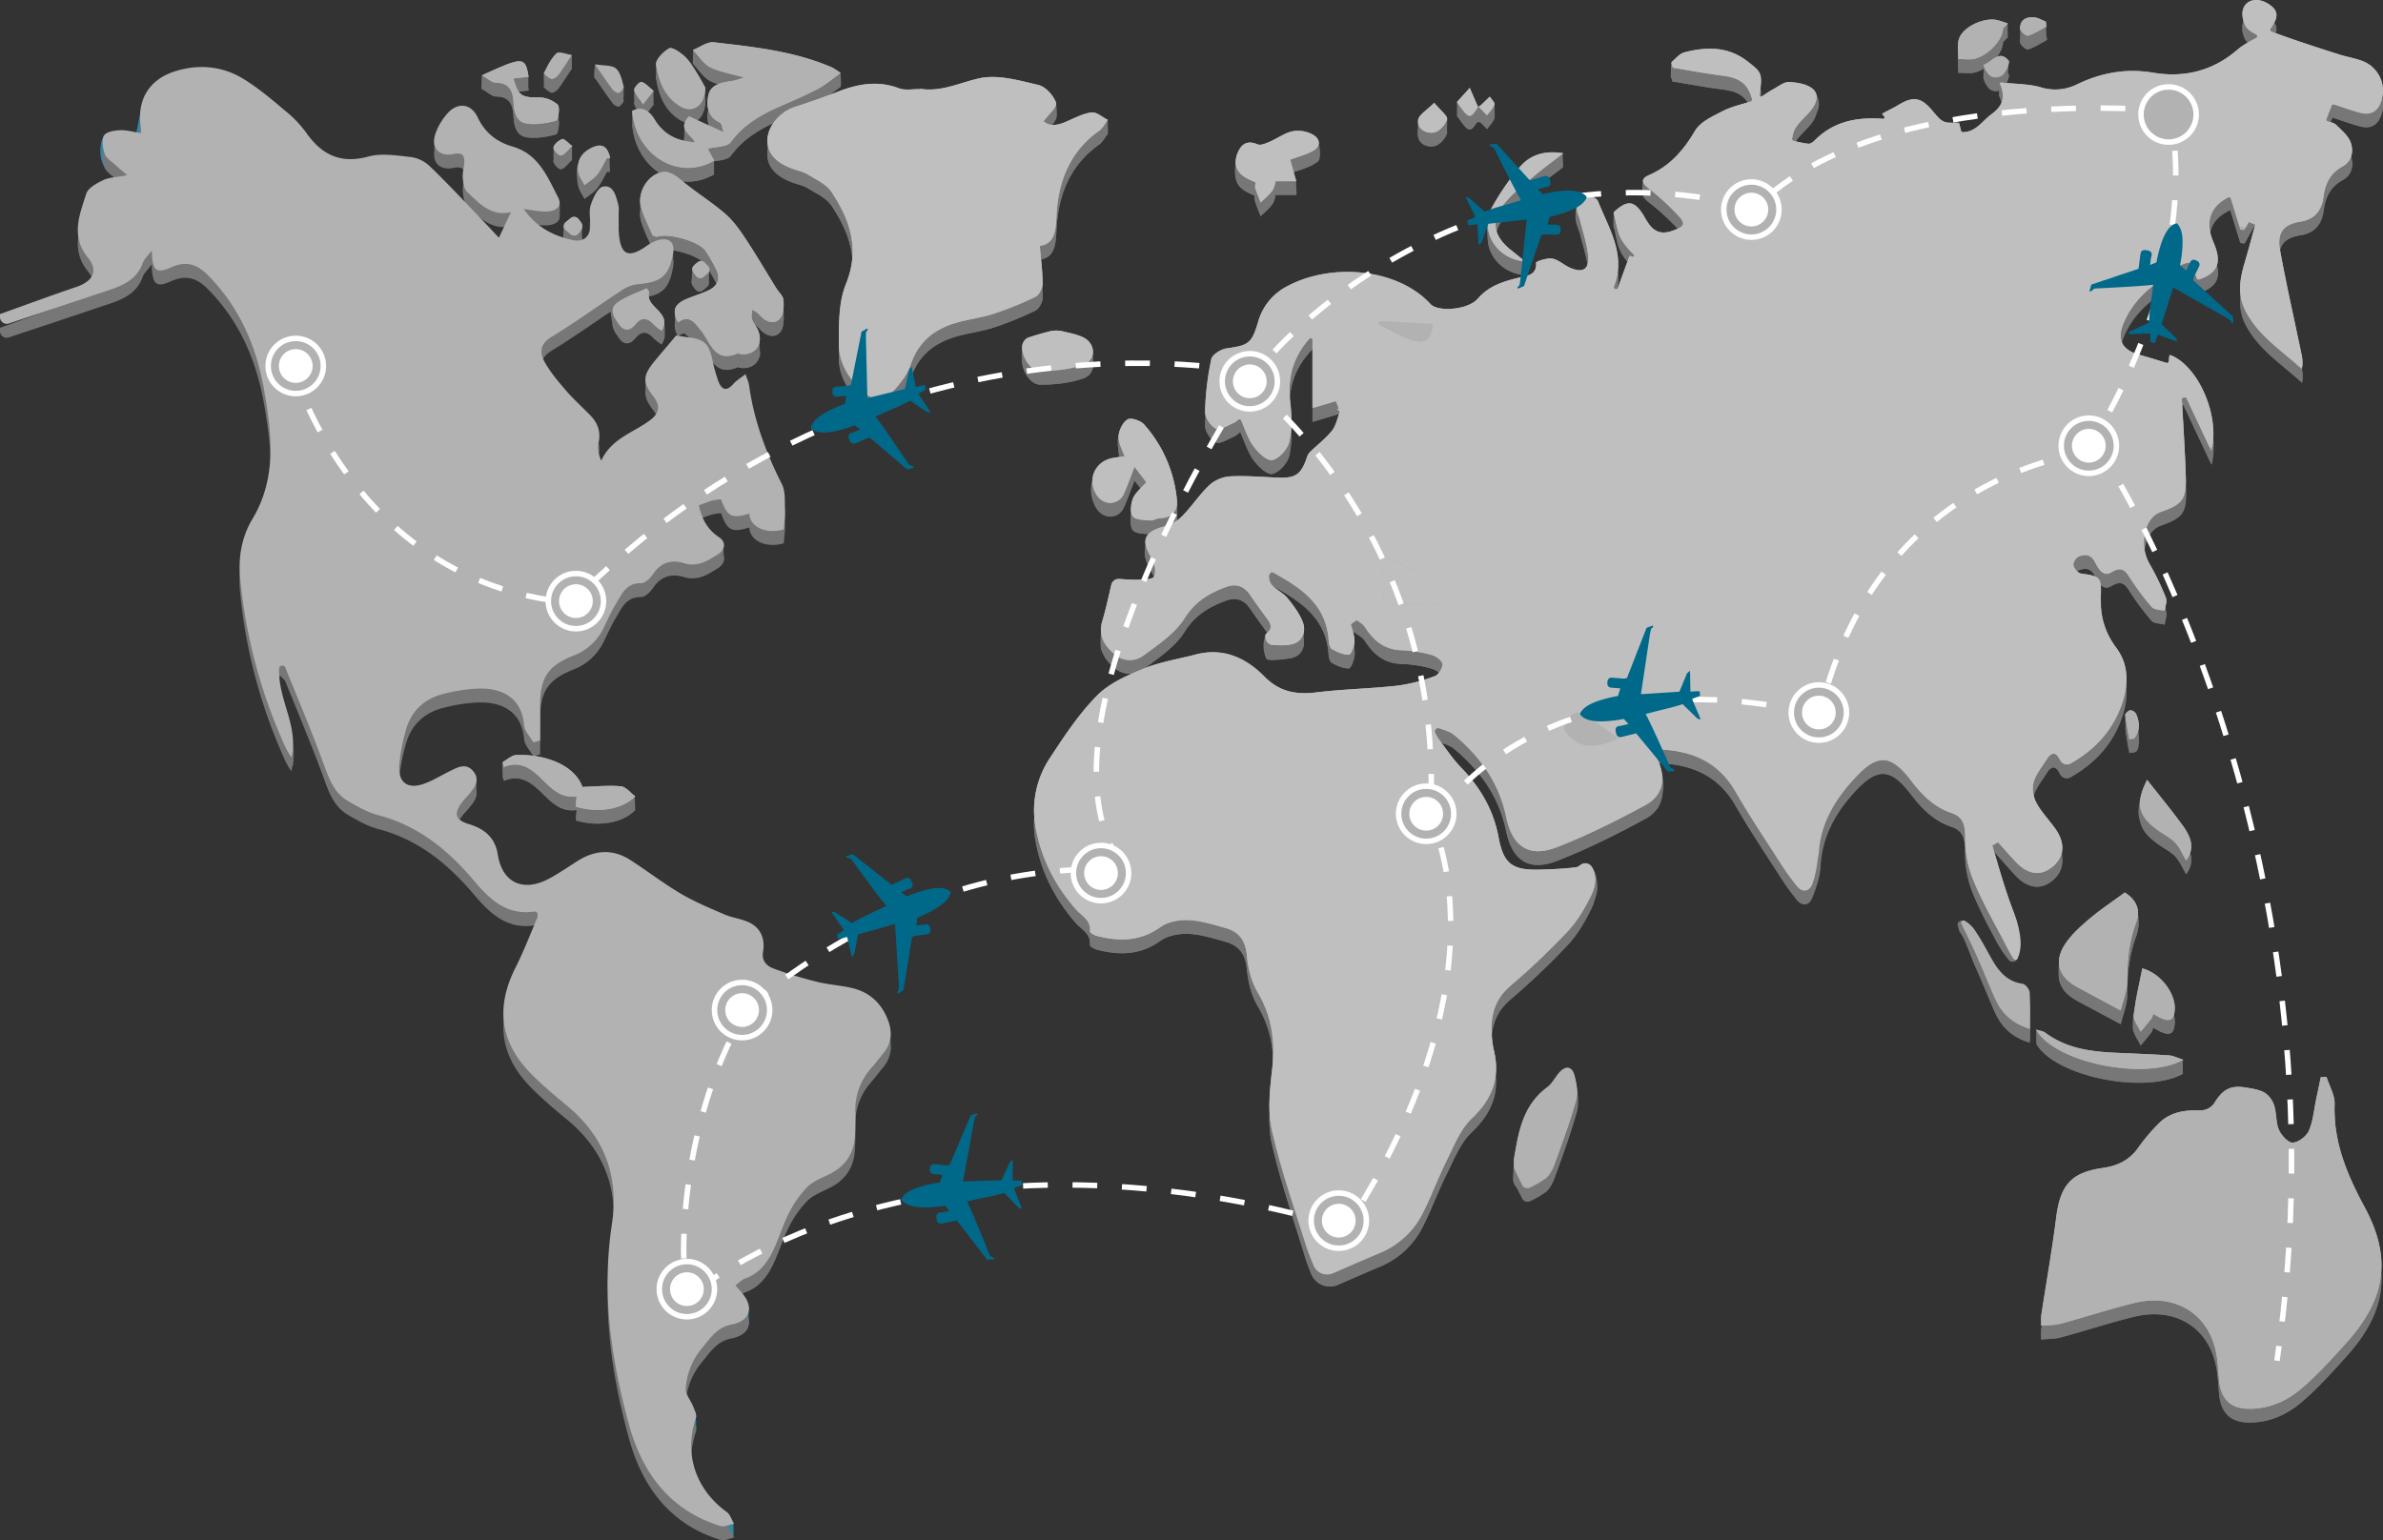 <svg xmlns="http://www.w3.org/2000/svg" viewBox="0 0 1305.98 844.26"><rect x="0" y="0" width="1305.98" height="844.26" fill="#333333" stroke="none"/><defs><style>.cls-1{fill:#3387a1;}.cls-2{fill:#777;}.cls-3{fill:#c9c8c7;}.cls-4,.cls-7{fill:#b2b2b2;}.cls-5{fill:#bfbfbf;}.cls-6{fill:none;stroke-dasharray:13.55;}.cls-6,.cls-7{stroke:#fff;stroke-miterlimit:10;stroke-width:3px;}.cls-6,.cls-9{fill-rule:evenodd;}.cls-8{fill:#fff;}.cls-9{fill:#00698a;}</style></defs><g id="Layer_2" data-name="Layer 2"><g id="Maps"><path class="cls-1" d="M57,74.15c-2.38,4.14-2.64,11.1-.75,15.44A22.82,22.82,0,0,0,58,92.87c1.73,1.79,6.16-5.58,6.16-7.44,0-1.54-2.23-4-3-5.2C59.88,78.28,58.64,75.73,57,74.15Z"/><path class="cls-1" d="M76.85,62,73.22,80.17s5.62-3.62,6.17-4.17,0-23.93,0-23.93Z"/><path class="cls-2" d="M238.06,84.16s4.17,5.08,4.71,4.72,6.35-9.25,6.35-9.25L238,77.18Z"/><path class="cls-2" d="M291.74,105.56c-1.09-.9-28.29-13.24-28.29-13.24l-9.61,2.54v10.52l4.71,6.89,43.34,8.16s4.53,0,4.53-.54a10,10,0,0,1,.37-1.82s.18-7.25-.37-7.43S292.82,106.47,291.74,105.56Z"/><polygon class="cls-2" points="308.6 132.22 318.94 132.58 318.94 123.88 308.96 123.7 308.6 132.22"/><path class="cls-2" d="M350.85,117.12a15,15,0,0,0,1.26,6l3.82,8.74s12.33-.55,12.51-1.09-17.59-22.31-17.59-22.31Z"/><path class="cls-2" d="M303.34,88.88s2.9,2.72,3.45,2.54,6.71-3.81,6.71-3.81v-7.8l-10.16.91Z"/><polygon class="cls-2" points="283.94 49.35 289.56 49.53 289.56 41.73 274.14 40.46 263.99 41.37 263.81 48.8 276.68 52.07 283.94 49.35"/><path class="cls-2" d="M296.45,73.28l9.79-4.71-.18-10s-14.87,6.34-16.14,7.25S296.45,73.28,296.45,73.28Z"/><polygon class="cls-2" points="303.52 49.35 313.41 37.65 313.41 30.22 308.24 33.93 297.99 40.1 298.08 47.72 303.52 49.35"/><path class="cls-2" d="M156.91,407.4s2.45,11.7,3.26,12.51.82-8.7.82-8.7l-1.09-6.8Z"/><path class="cls-2" d="M281.76,417.74l-6.53.27.28,8.43s7.88-1.09,9.24-1.36,17.68,3.81,17.68,3.81,0-4.35-.81-5.44S281.76,417.74,281.76,417.74Z"/><polygon class="cls-2" points="327.46 440.86 336.44 448.48 348.13 443.85 347.86 436.51 327.46 440.86"/><polygon class="cls-2" points="261.09 436.24 261.09 426.99 254.29 425.63 261.09 436.24"/><polygon class="cls-1" points="387.85 837.72 395.73 842.35 401.99 842.35 401.99 834.73 393.56 832.28 387.85 837.72"/><polygon class="cls-1" points="377.24 775.43 374.79 781.41 380.23 786.04 381.59 783.32 381.32 775.43 377.24 775.43"/><polygon class="cls-1" points="404.44 713.96 401.72 728.1 406.61 729.19 410.42 725.65 410.15 715.59 404.44 713.96"/><polygon class="cls-1" points="483.05 567.34 483.59 577.68 486.31 580.94 488.22 575.23 487.94 566.53 483.05 567.34"/><polygon class="cls-2" points="396.28 297.78 390.84 303.5 392.47 308.94 396.82 307.03 396.28 297.78"/><path class="cls-2" d="M364.18,185.44s1.09-10.06-1.9-12a4.79,4.79,0,0,0-5.44,0L336.72,169a1.15,1.15,0,0,0-.83-.18c-3.26.54-1.36,1.9-1.36,1.9l1.36,8.71,2,1.22a2.56,2.56,0,0,0,1.56.95c1.36,0,13.33-1.63,13.33-1.63l9.52,7.89Z"/><polygon class="cls-2" points="378.96 154.89 388.48 155.61 388.66 147.63 379.5 147.54 378.96 154.89"/><path class="cls-2" d="M412.33,177.83l-9-6.53-33.46-.55v7.71s23.67,20,25.57,20,19-1.09,19-1.09l2.18-2.18-.55-10.6Z"/><path class="cls-2" d="M353.75,215.73l5.53,10.79s7.08,2.17,7.89-.55-13.42-18.59-13.42-18.59Z"/><path class="cls-2" d="M325.92,42.82c.81,0,11.88,14.51,11.88,14.51l3.8-1.91s.55-7.34,0-8.16-15.5-11.69-15.5-11.69S325.1,42.82,325.92,42.82Z"/><polygon class="cls-2" points="358.2 57.42 358.11 49.71 347.5 49.44 347.59 56.69 358.2 57.42"/><path class="cls-2" d="M334.26,93.78,334,85.07s-15.51,2.45-17.14,4.9-.27,10.88-.27,10.88l3.54,7.34L331,93.78Z"/><path class="cls-2" d="M832.13,631.27l-2.36,3.8-.59,10.4a7.89,7.89,0,0,0,1,4.31l6.68,8.69s4.9-5.26,5.44-6-2.54-12-2.72-12.69S832.13,631.27,832.13,631.27Z"/><path class="cls-2" d="M872.44,475.53l-3-2.21s-2.17,15.05-2.17,16.14,5.44,7.25,5.44,7.25c1.46-3.94,3.07-7.55,2.69-11.86C875.17,481.76,874.56,477.89,872.44,475.53Z"/><polygon class="cls-1" points="901.04 441.58 906.66 441.4 910.65 437.6 910.83 424.9 896.32 438.14 901.04 441.58"/><path class="cls-2" d="M1076.94,505.05c-1.33-1.22-4.22,0-4.14,1.84l1,3.6,4.36,6.35s1.63-1.27,1.81-2.18-2.36-8-2.36-8Z"/><polygon class="cls-2" points="1124.45 477.31 1130.25 472.59 1130.07 462.62 1128.62 459.36 1120.82 468.06 1124.45 477.31"/><path class="cls-2" d="M1166.46,410a2.82,2.82,0,0,0,3.32,2.38l2.54-5.44-.54-11.24-7.26-4.17.37,7.61Z"/><path class="cls-2" d="M349.58,71.11a15.72,15.72,0,0,0,.82-2.27c0-.36-4-8.07-4-8.07l.09,7.62Z"/><polygon class="cls-2" points="364.91 44.63 361.64 35.11 359.56 34.93 359.47 42.46 361.19 46.99 364.91 44.63"/><path class="cls-2" d="M389,33.93a27.8,27.8,0,0,0-2.53-2.9l-6.62-3.63-.18,7.53s5.44,1.63,5.71,1.63A17.4,17.4,0,0,0,389,33.93Z"/><path class="cls-2" d="M386.58,55.88l-.28-7.71s-3,5.44-3.08,6.44,1.27,2,1.63,2.17S386.58,55.88,386.58,55.88Z"/><path class="cls-2" d="M380,72.65l-4.9-4.35L375,76.64s2.72-.91,3-1.09A34.33,34.33,0,0,0,380,72.65Z"/><path class="cls-2" d="M391.29,95.41l.09-7.62-4.26.91s-.27,3.08,0,3.35a37.62,37.62,0,0,1,1.54,3.81Z"/><path class="cls-2" d="M424.48,85.52c.36-.18,3.17-4.8,3.17-5.71s-6.89-3.9-6.89-3.9l-.18,8.71S424.11,85.71,424.48,85.52Z"/><path class="cls-2" d="M364.63,137.3c-.63.18,1.45,6.43,1.45,6.43L369,145l-.09-9.15S365.27,137.12,364.63,137.3Z"/><path class="cls-1" d="M422.75,168.31c-1.18.63,3.54,7.25,4.08,7.7s2.63.27,2.63.27l.09-3.62-.36-8.43S423.93,167.67,422.75,168.31Z"/><path class="cls-2" d="M328.25,246.64l-.28-8.7s-4.86,5.08-4.86,5.35,4.44,2.63,4.44,2.63Z"/><path class="cls-2" d="M450.14,45.9c-.68.82.4,4.49.54,5s9.25-3.4,9.93-3.4,0-7.48,0-7.48S450.82,45.09,450.14,45.9Z"/><path class="cls-2" d="M578.52,65.49c1.36-.68.28-8.57.28-8.57s-5,1.49-6.12,2S574,65.62,574,65.62A29.48,29.48,0,0,0,578.52,65.49Z"/><path class="cls-2" d="M603.68,75.41l3.54-2.17-.13-7.62s-7.48,4.76-7.62,5.17,2,3.4,2.31,3.81S603.68,75.41,603.68,75.41Z"/><path class="cls-2" d="M597.29,189.52c-3-.68-11,.14-11,.14H560.16s-.68,8,.41,10.88,2.59,3.54,3.13,3.81,17.82,1.22,18.5,1.36,16.45-2.86,16.45-2.86S600.28,190.2,597.29,189.52Z"/><path class="cls-2" d="M620.14,249,613.79,236a17.93,17.93,0,0,0,0,13.23C616.7,255.89,620.14,249,620.14,249Z"/><path class="cls-2" d="M609.26,280.92l3.81-8.53-13.42-12.33s-4,8.16,0,16.14C602.45,281.8,609.26,280.92,609.26,280.92Z"/><path class="cls-2" d="M629.75,276.75h-8.7L620,278.56s-1.27,9.07.36,10.34,16.87-.55,16.87-.55l8-3.44V275.3l-2.36-2.91Z"/><path class="cls-2" d="M627.76,296.15c.36.54-1.27,8.16.18,10s12,.19,12,.19l-4.35-9.07Z"/><path class="cls-2" d="M603.64,343.84s-1.27,11.43.18,13.06,8.89,8.34,8.89,8.34l15.95-4.35-13.23-15.05Z"/><path class="cls-2" d="M695.32,345.92l-1.55,1.73s-3.09,5.8.18,13.42c.79,1.84,12.15.18,12.15-.54a54,54,0,0,0-2.18-6S695.57,346.82,695.32,345.92Z"/><path class="cls-1" d="M695.32,345.92l.08-.08C695.32,345.83,695.3,345.86,695.32,345.92Z"/><path class="cls-2" d="M708.27,345.47c.73,1.09,1.63,9.62,1.63,9.62l4.54-.55.18-11.79S707.55,344.39,708.27,345.47Z"/><polygon class="cls-2" points="735.65 350.01 733.48 362.52 741.64 362.34 742.55 358.53 742 350.55 735.65 350.01"/><polygon class="cls-2" points="1154.19 582.3 1133.7 577.23 1126.62 572.69 1121 568.34 1115.92 564.53 1115.92 571.79 1145.85 589.01 1196.26 588.29 1196.26 581.03 1182.11 583.75 1154.19 582.3"/><path class="cls-2" d="M1171.6,509.41c1.45-1.82-.37-11.61-.37-11.61l-1.63-2.18-8.52,13.06S1170.15,511.22,1171.6,509.41Z"/><path class="cls-2" d="M1130.43,540.6c4.35,2.9,7.26-7.44,7.07-8.16s-8.34-9.61-8.34-9.61S1126.08,537.69,1130.43,540.6Z"/><path class="cls-2" d="M1170.51,566.89c3.26.73,9.61-5.8,9.61-5.8l.72-4-1.81-2.72h-9.43S1167.24,566.17,1170.51,566.89Z"/><path class="cls-2" d="M699.15,101l-10.32-3.59-1.51.37c-.15-2.25-.42-5.86-.53-6.63-.15-1.1-8.6-6.73-8.6-6.73s-3,10.8-.31,14.39c2.29,3.11,7.73,1.79,9.17,1.06l.53,10s2,3.91,2.66,3.91,8.29-7.51,8.29-7.51Z"/><path class="cls-2" d="M710.26,98.85l-4.85-1.09a25.43,25.43,0,0,0-1.25,4.07c-.16,1.25,3.44,4.69,3.44,4.69l3,.15Z"/><path class="cls-2" d="M715.58,80.24c-1.57.78-.79,4.22-1.1,5.47s3.13,1.88,3.13,1.88,1.46,2.59,3.91,1.56c3.75-1.56.94-12,.94-12S717.14,79.46,715.58,80.24Z"/><path class="cls-2" d="M777.21,66.32s-.63,8.13-.16,8.13,6.73,1.41,7.35,1.25S793,72.57,793,72.57l.15-7.66-11.1-.47Z"/><path class="cls-1" d="M798.48,56v0S798.46,56,798.48,56Z"/><path class="cls-2" d="M819.13,64.6s.16-7.51-.31-7.67l-3.6,5.79s-2.66-4.07-3.44-4.22a7.62,7.62,0,0,0-2,.11V58.5S799,56.22,798.48,56v7.65l10.8,3.28,5.63.47Z"/><path class="cls-2" d="M843.22,89.47c-2,.94-1.72,2.81-1.88,3.75S847,94.63,847,94.63l9.7-3.29L856.36,84S845.25,88.53,843.22,89.47Z"/><path class="cls-2" d="M835.55,150.63l.16-7.35s-10.48-5-11.42-5.32-5.47-7.51-5.47-7.51.84-15.21-2.51-11.57c-3.59,3.91.63,18.61.63,18.61s3.13,1.1,3.28,1.72,10.95,10.48,10.95,10.48Z"/><polygon class="cls-2" points="915.8 34.41 915.64 42.07 916.74 44.89 929.41 41.76 929.88 37.53 917.21 35.34 915.8 34.41"/><path class="cls-2" d="M871.53,127.17s-1.25-12.67-1.25-13.46-5.32-8.13-5.32-8.13-3,13.92-.62,18S871.53,127.17,871.53,127.17Z"/><path class="cls-2" d="M897.34,126.85c0-.78-13-10.63-13-10.63l-.14,7a3.24,3.24,0,0,0,.35,1.53l6.83,13.51,8.13.94S897.34,127.64,897.34,126.85Z"/><path class="cls-2" d="M900.94,108.08c1.72,1.1,11.89-.47,11.89-.47l.31-2.81-12.67-6.26S899.22,107,900.94,108.08Z"/><path class="cls-2" d="M989.32,53.49l-3,8.92,3,4.38s3,1.87,6.41-5-1.87-12.2-1.87-12.2Z"/><path class="cls-2" d="M1095.22,24.86l5.16-4.53-.15-7.51s-4.85,1.25-6.26,1.72-.31,4.07-.16,6.41A7.59,7.59,0,0,0,1095.22,24.86Z"/><path class="cls-2" d="M1100.85,33.47l-10,3.28a25.11,25.11,0,0,1-3.81-1.07c.21,1.16-.1,7.33-.1,7.33l3.91,2.19,9.54-3.29Z"/><path class="cls-1" d="M1086.93,35.5c-.07,0,0,.11.1.18C1087,35.54,1087,35.47,1086.93,35.5Z"/><polygon class="cls-2" points="1121.5 19.7 1121.34 14.07 1114.93 13.76 1107.11 14.07 1107.11 22.83 1121.97 21.89 1121.5 19.7"/><path class="cls-2" d="M1095.38,45.2l.15,7.51,4.38,2.66s5.95-.16,5.95-2.19a23,23,0,0,0-.32-3.76Z"/><polygon class="cls-2" points="1187.2 336.78 1186.42 327.55 1178.6 332.55 1178.44 335.84 1186.1 342.41 1187.2 336.78"/><path class="cls-2" d="M1173.9,452.22c4.85,6.57,11.58-.47,11.42-1.25s-10.48-19.71-10.48-19.71S1169.05,445.65,1173.9,452.22Z"/><g id="Fgbn2k"><path class="cls-2" d="M810.19,65.86l4.74,4.88c1.42-1.95,3.36-3.74,4.06-5.92.35-1.06-1.62-2.86-2.54-4.32-1.62,1.56-3.21,3.14-4.86,4.66a8.86,8.86,0,0,1-1.61,1l-4.49-10.4-7,7.75C805.08,73,805.7,73.11,810.19,65.86Zm433.41-41.4c2.29-3.9,7.05-9,1.09-13.69-6.45-5.13-13.74-3.92-15.45,1.94-.82,2.77,0,6.72,1.48,9.26s4.78,3.71,7.23,5.46c-3.74,2.28-8.24,4.26-11.77,7.34C1212.73,46.45,1197,50.25,1180,47.39c-14.86-2.51-28.46,0-41.73,6.4a26.84,26.84,0,0,1-20,1.57c-6.58-1.89-13.75-1.74-22.56-2.69,4.19,9.1,1,13.62-4.55,17.69-5,3.71-8.45,10-16.27,9.64-.45-1.87-.85-3.59-1.24-5.22-8.9.23-8.9.23-14.84-6.85s-10.3-7.71-18-3.08c-3.08,1.86-6.34,3.4-9.52,5.09l2.65,2.87c-14.64-1.35-28.29.52-39.23,11.53-1,1-2.53,2.11-3.7,2a74.48,74.48,0,0,1-9.14-1.88c.7-2.31.92-4.93,2.2-6.84,2-3,4.65-5.45,7.1-8.08,3.51-3.78,6.31-9,2.84-12.76-2.81-3-8.67-4-13.28-4.3-2.9-.18-6.06,2.45-9,4-2.46,1.34-4.74,3-7.53,4.79,1.76-13.81,1.68-13.72-6.43-20.05-10.68-8.34-22.6-8.14-34.76-4.95-2.64.7-4.72,3.55-7.05,5.41.25,1,.51,2,.77,3,9,1.46,17.88,3.18,26.87,4.31,10.17,1.27,14.49,4.46,16.89,13.92-5.39,1.76-11.14,2.9-16.16,5.47-5.59,2.86-12.42,5.9-15.34,10.85-6.32,10.72-13.77,19.27-25.28,24.29-4.08,1.79-4.42,4-.25,7.2a137.56,137.56,0,0,1,16.34,15c4.45,4.69,3.06,6.1-3.19,8.32-8.19,2.91-11.73-1.26-15.17-7.29-5.44-9.54-9.42-10-17.12-2.77,1.4,5.15,1.91,10.52,4.31,14.84,2.53,4.56,6.87,8.12,9.8,11.43l-5.27-2.65c-2.39,6.53-4.69,12.81-7,19.09-1.61-1-1.88-1.51-1.74-1.86,7-17.42-2.71-32-8.66-47-1-2.61-7-3.25-10.7-4.8a88.73,88.73,0,0,0-.79,9.6c0,1.83,1.15,3.62,1.6,5.47,1.6,6.48,3.78,12.9,4.48,19.48.83,7.71-3,9.92-10.19,6.62-3.25-1.49-6.15-4.32-9.49-4.88-2.87-.47-8.84,1.58-8.81,2.24.4,6.88-4.85,7.11-9,8.11-8.66,2.09-16.71,4.37-23.07,11.72-5.25,6.08-21.74,7.3-25.78,2.89-17.61-19.25-53.3-23-78.07-10.05A31.46,31.46,0,0,0,689.5,184c-3.52,11.93-5.27,12.83-17.26,14.54-3.13.45-7.85,3.36-8.38,5.88a155.48,155.48,0,0,0-3.42,28.84c-.07,3.19,3,7.9,5.92,9.24,2.31,1.07,6.54-1.8,9.84-3.13,1.17-.47,2.09-1.53,3.47-2.59,2.5,5.54,4.07,11,7.2,15.34,2.52,3.48,7.51,8.28,10.38,7.67,3.77-.8,8.4-5.92,9.31-9.93,1.59-7,1.4-14.7.55-21.94-1.61-13.82,1.8-25.79,12.19-36.51v39.87L740.18,225l1.06,2.66L732.66,232l1.76.74c-1.41,3.62-2.11,7.8-4.4,10.73-3.41,4.34-8,7.76-12,11.66a7.51,7.51,0,0,0-1.73,2.9c-3.19,9.52-6.2,11.63-16,11.25-8.72-.35-17.48-1.14-26.16-.7a19.16,19.16,0,0,0-11.23,4.7c-5.38,5-9.49,11.4-14.64,16.71a21.33,21.33,0,0,1-9.35,5.8c-12,3.05-14,7.64-7.69,17.84,1.64,2.67,2.36,7.05,1.3,9.79-.6,1.54-5.7,1.78-8.78,1.83-5.19.07-10.4-.47-13.88-.66-2.22,9.15-3.64,16.3-5.74,23.25-2.4,8,1.08,13.52,6.69,18.24a12.51,12.51,0,0,0,16,.61c8.1-6,17.19-12.05,22.36-20.28,5.81-9.25,13.42-13.74,22.69-17.15,5.39-2,9.8-.71,13.13,4.17,3.08,4.53,6.32,8.95,9.55,13.37,2.07,2.83,3,5.16-.54,7.93-1,.83-.13,4.1-.12,6.25,5.08-.12,10.53.87,15.14-.66,5-1.65,6.8-7.19,4.88-12s-5.06-9-8.33-12.95c-2.4-2.88-6.19-4.58-8.74-7.37-1.32-1.44-1.29-4.11-1.88-6.22l2.31-.73c15.28,8.44,29.7,17.57,30.91,37.81.1,1.58.72,3.9,1.83,4.5,2.89,1.55,6.24,3.17,9.3,3,1.19-.07,3-4.86,3-7.47-.06-3.76-1.72-7.48-2.61-11.22l2.13-1.4c2.11,1.64,4.82,2.89,6.18,5,4.83,7.51,10.79,12.44,20.28,12.66a69.46,69.46,0,0,1,16.23,2.58c2.42.66,5.8,3,6.06,5s-2.16,5.89-4.24,6.64a92.09,92.09,0,0,1-20.48,5.22c-14.69,1.65-29.53,1.89-44.19,3.68-11.15,1.35-20.28-.16-28.68-8.68-10.14-10.27-22.61-16.06-37.76-12-9.47,2.51-19.35,4-28.34,7.67s-18.93,8-25.64,14.81c-10,10.12-18,22.32-25.85,34.26a51.76,51.76,0,0,0-7.57,39.23c3.18,16.57,10.78,31.05,21.89,43.75,3.12,3.56,8.33,5.82,7.65,12-.08.7,2.31,2.12,3.74,2.49,12.25,3.16,23.82,3.11,34.9-4.83,4-2.9,10.26-4.06,15.39-3.83,6.81.31,13.6,2.5,20.27,4.35,7.5,2.07,11,6.93,11.72,15.12.61,6.92,2.47,14.34,6,20.27,7.83,13.31,9.56,27,7.83,42.08-1.26,11-2.54,22.72-.14,33.28,4.8,21.13,12,41.72,18.48,62.45,1,3.13,2.16,6.2,3.38,9.21a10.58,10.58,0,0,0,14,5.73c8-3.47,15.44-6.72,22.94-9.89a45.87,45.87,0,0,0,23.84-21.86c4.84-9.58,8.53-19.73,13.33-29.33,3.92-7.85,7.32-16.72,13.44-22.52,11.26-10.68,15.87-22.27,12.32-37.29a54.63,54.63,0,0,1-1.27-10c-.47-10,2-18.48,10.15-25.47a399.19,399.19,0,0,0,31.67-30.16c5.28-5.64,9.36-12.7,12.78-19.7,3.29-6.73,3.07-13.84-2.72-19.25-2.13,1.56-3.78,3.75-5.67,4-6.39.8-12.87,1.07-19.32,1.27-15.14.46-20.33-2.72-23.06-17.54-2.83-15.31-10.09-27.54-20.64-38.48-4.63-4.79-8.38-10.43-12.36-15.81-1.31-1.78-2.11-3.94-3.81-7.21,5.27,2.16,9.59,2.89,12.5,5.31,14.3,11.91,24.58,26.24,28.5,45.12,3.42,16.4,12.82,22.12,27.78,16.32,16.64-6.46,32.73-14.56,48.47-23.06,9.53-5.14,11.34-14.21,7-24.26-.91-2.09-2.1-4.06-3.28-6.3,19.61-.07,35.53,5.56,45.73,23.29,7.63,13.25,16.17,26,24.43,38.86a131.49,131.49,0,0,0,9.17,12.78c3.05,3.69,6.71,3.13,8.37-1.13,2.13-5.49,4.22-11.34,4.53-17.13.84-16.26,8.14-29.34,18.72-40.86,12.55-13.66,19.83-13.23,31.08,1.52,5.91,7.76,12.55,14.41,22.06,17.6,7.14,2.39,7.39,7.79,7.43,14.37a58.54,58.54,0,0,0,3.71,20.57c4,10.13,9.2,19.8,14.37,29.4a60.29,60.29,0,0,0,5.89,8.51,2.71,2.71,0,0,0,4.77-1.07c1.92-8.13-1.13-14.53-3.73-21.65-4.26-11.66-7.49-23.71-11.16-35.59l1.91-1.08c4,4.43,7.88,8.94,12,13.28,6.64,7.1,13.74,8,20.14,2.68s7.1-12.77,1.76-20.5c-3.4-4.91-7.74-9.25-10.56-14.45-1.72-3.16-2.54-7.79-1.62-11.17,1.21-4.45,4.47-8.36,7-12.43s5.12-5.05,7.59.14l0,0a4.11,4.11,0,0,0,5.75,1.78c12.6-7.18,22-16.9,27.29-30.43,4.37-11.23,5.16-23-2.27-32.93-6.6-8.85-9-18-8.49-28.73.43-10.19-.57-10.53-10.78-12-1.68-.24-3.8-2.68-4.24-4.46-.33-1.36,1.32-4.18,2.75-4.78,3.38-1.42,6.63-1.58,9,2.81,1.74,3.28,4.31,8.64,9.08,5.73,6.52-4,8.21.2,11,4.3a128.72,128.72,0,0,0,11.13,14.76c1.41,1.56,4.67,1.45,7.08,2.11.27-2.44,1.43-5.23.63-7.25a141.28,141.28,0,0,0-8.84-18.7c-5.89-10.23-2.89-25.22,6.12-28.34,12-4.14,14.2-7,13.77-19.9-.5-15.44-1.56-30.86-2.38-46.29l.88-.22,15.52,33c5-19.7-7.59-47.4-23-52.81-.16,1.85-.31,3.57-.41,4.83-5.11-1.53-10.27-3.21-15.49-4.62-10.26-2.78-13.19-8.46-8.85-18.28s11.33-17,20.14-22.8c2.19-1.45,3.64-4,5.84-5.44,2.9-1.85,6.13-3.67,9.41-4.13.92-.13,2.53,4.57,3.8,7.06.39.78.69,1.61,1,2.37,11.12-3.52,13.52-9.36,8.75-20.48-5-11.65-1.72-20.26,9.14-25.26,1.84,6,3.7,12.1,5.56,18.19l2.15.23,5.45-9.83,2.16.88c-2.5,9.07-4.85,18.18-7.53,27.19-2.58,8.7-3.87,17.2.43,25.81,7,13.92,20,21.88,31.07,32.2a20.54,20.54,0,0,0-.27-8.33c-3.93-18.94-8.24-37.8-11.72-56.82-1.74-9.54,1.71-14.23,11.19-15.71,8.23-1.28,11.66-6.57,12.59-13.49,1-7.49,3.71-13,10.48-16.76,5.17-2.85,6.18-8.39,4.44-13.18-1.36-3.74-5.06-6.75-8.07-9.73-1.18-1.15-3.33-1.33-5.63-2.17,1.31-3.33,2.4-6.11,3.62-9.23,5.43,1.76,10.32,3.55,15.33,4.89,5.27,1.4,9.56-.24,11.65-6.9A17.25,17.25,0,0,0,1294.75,41c-4.07-1.54-8.53-2.26-12.73-3.58-7.69-2.42-15.36-4.95-23-7.51C1253.94,28.19,1248.93,26.34,1243.6,24.46ZM1275,597.8l-3.09.22q-1.25,6-2.51,12c-1.23,5.83-1.68,12-4,17.33-1.34,3-5.71,6.38-8.85,6.52-2.49.12-6.24-4-7.56-7-1.76-4-1.23-8.95-2.57-13.21a13.28,13.28,0,0,0-5.16-7.09c-3-1.76-6.76-2.27-10.28-2.87-8.65-1.49-12.87,1-17.58,8.75a9.25,9.25,0,0,1-6.91,3.73c-8.94-.26-17.29.74-23.77,7.58a104,104,0,0,0-10.62,12.57c-4.85,7.1-11.47,10.28-19.73,11.44-17.3,2.44-23.21,9.43-25.45,27.13-2.28,18-5.46,35.81-8.19,53.71a44.68,44.68,0,0,0,0,5.65c3.87-.39,7.47-.27,10.79-1.17,13.36-3.61,26.54-8,40-11.27,22.1-5.45,40.31,5.33,44.87,26.29,1.17,5.34,1.3,10.9,1.85,16.37,1,10,6.21,15.17,16.28,15.29,10.91.13,20.71-4.22,28.68-11,9.06-7.7,17.11-16.67,25.08-25.56,21.12-23.57,24.74-46,9.83-73.66-9.69-18-17.37-35.86-16.61-56.79C1279.62,607.86,1276.58,602.8,1275,597.8ZM571.94,74c2.59-3.61,7.6-7.85,6.82-10.12-1.36-4-5.77-8.85-9.74-9.78-10.6-2.47-22.26-5.85-32.33-3.62C526,52.83,516,58,504.56,56.28c-.21,0-.46.17-.69.16-3.72-.08-7.81.79-11.1-.45-11.58-4.4-22.48-2.48-33.49,1.81q-11.62,4.53-23.54,8.32c-8.14,2.61-15,10.5-15.15,18.15-.17,7,4.25,12.22,13.43,15.7,2.9,1.1,6.11,1.65,8.7,3.24,4.61,2.83,10.2,5.35,13,9.57,10.22,15.43,15.69,31.37,7.86,50.6-4,9.9-3.8,21.91-3.83,33,0,9.55,4.95,17.88,11.75,24.7,6.48,6.5,13.14,6.52,19.22-.39,3.42-3.88,6.8-8.38,8.39-13.2,4.28-13,13.49-19.88,26-23.28,6.44-1.76,13.16-2.56,19.48-4.64a180.94,180.94,0,0,0,22.88-9.31c2-1,3.92-4.57,3.93-7,0-6.73-.91-13.47-1.53-20.86,8-1.21,8.76-7.89,9.12-16.1.85-18.88,7.13-35.49,23.35-47,2-1.43,3.23-4,4.81-6-3-1.48-6.14-4.46-8.88-4.11-4.81.61-9.41,3.12-14,5.1S575.13,77,571.94,74Zm-214.3,62.59c1.68.69,1.95.91,2.11.85,6-2.36,23.15,2.29,26.81,7.54a93.4,93.4,0,0,1,5.74,9.9c2.76,5.25,1.17,9.36-4,11.84-4.07,2-8.5,3.16-12.62,5-6.23,2.81-7.36,6.28-4.15,12.62,6.2-4.53,9.08.07,12.56,4.34,5.26,6.46,7.5,18.27,20.36,12.52.13-.05.39.28.61.32,8,1.53,13.32-4.5,10.64-12.16-.85-2.44-2.78-4.49-3.64-6.93-.52-1.47.07-3.33.16-5a11,11,0,0,1,4.53,3.33c3.2,3.35,7.57,4.84,10.7,1.45,2-2.18,2.19-6.76,1.91-10.16-.18-2.29-2.63-4.38-4-6.6-5.61-9-11-18.24-16.85-27.11-3.24-4.87-6.75-9.84-11.13-13.62-7.36-6.36-15.76-11.52-23.25-17.75-4.73-3.94-9-7.21-15.25-3.57-5.81,3.42-9.47,11.24-7.51,17.92C353,126.92,355.81,132.2,357.64,136.58Zm103.05-89a43.06,43.06,0,0,0-4.56-3c-20.7-9-42.87-11.31-64.92-13.85-3.6-.41-7.61,2.71-11.43,4.2,3.1,3.24,5.67,7.52,9.44,9.46C394.33,47,400.37,47.88,407.7,50a45.39,45.39,0,0,1-5.41,1.77c-5.76.87-12.66,1.61-14.05,7.89-1.17,5.24-.76,11.9,6.19,15.06,1.18.53,1.37,3.22,2.18,5.34l-19-8.67c-6.78,7.14,1.34,9.79,3.18,14.13-9.39-.58-16.91-4-22-12.39-2.64-4.34-6.45-7.77-12.3-4.78,1.9,24.35,25.39,38.64,44.92,27.21l-3.54-6.5c4.49-1.18,10.62-.89,12.64-3.64,7-9.57,16.49-15,26.89-19.54,7-3.06,14.05-6.07,20.81-9.62C452.29,54.11,455.88,51,460.69,47.61Zm701.55,513.85c1.14-4.93,3.69-10.9,3.64-16.85-.09-10.89,1.09-21.28,4.87-31.51,2.58-7-.17-12.37-6.24-16.29-6.68,4.91-13.27,9.25-19.26,14.31-4.87,4.1-9.81,8.53-13.33,13.75-6.53,9.69-3.79,18.29,6.46,23.78Zm-534-289.59c-2.91,3.4-6,5.77-7.3,8.89-1.19,2.95-1.75,7.71-.15,9.8s6.2,2,9.54,2.3c1.75.17,3.59-1.2,5.41-1.25,7.18-.2,10-4.32,9.21-10.8A72.22,72.22,0,0,0,627,240.2c-1.9-2.13-7.18-3.89-9.06-2.77-2.65,1.58-4.76,6-4.92,9.28-.17,3.66,2.1,7.44,3.27,11a55.61,55.61,0,0,0-7.69,1.08c-9.35,2.6-12.85,12.71-7.24,20.52,4,5.52,11.77,5,14.53-1.1,2.1-4.66,3.78-9.5,5.86-14.82C623.83,266.13,625.93,268.89,628.2,271.87ZM846.91,653.66c2.27-1.84,3.91-4.92,5-7.76,4.23-11.65,8.54-23.3,11.9-35.21,1.15-4.07.24-9.06-.84-13.35-1.37-5.46-5-5.86-8.69-1.44-2.1,2.54-3.7,5.73-6.26,7.63-14,10.35-15.88,25.84-18.27,39.39.15,3.05-.14,4.4.32,5.41M707.07,95.05c3.63-1.33,8-2.53,12-4.52,4.64-2.31,4.81-6.48.79-9a16.91,16.91,0,0,0-11.25-2.1c-4.52.89-8.57,4-12.94,5.85-2.05.87-4.83,2.1-6.51,1.37-5.57-2.39-8.84-.24-10.85,4.57-2.3,5.51-1.19,10.34,4.21,13.58,1.78,1.06,3.73,1.82,5.54,2.68-.07,1.35-.39,2.39-.12,3.23.86,2.65,1.94,5.23,2.94,7.83,2.2-2.21,4.73-4.18,6.48-6.7,1.25-1.8,1.43-4.33,1.65-5H710.4C709.34,103.11,708.29,99.38,707.07,95.05ZM315.57,449.73c12.2,3.65,25.51,1.56,32.55-5.66-2.67-2-5.1-5.25-7.8-5.5-6.81-.62-13.75.13-21.11.34-4.54-12.69-21.95-18.15-36.34-17.48-2.49.12-4.89,2.5-7.32,3.83l.62,2.74c9.41-3.85,15.39,1.28,21.18,7,5.14,5.06,10.19,10.32,18.64,9C315.83,446.23,315.7,448,315.57,449.73ZM578.66,188.24c-5.06,1.42-10.35,2.67-15.44,4.47a5.76,5.76,0,0,0-2.94,4.08c-.72,5.76,4.24,14,9.76,14.07,7.93,0,16.28-.82,23.69-3.44,7.18-2.54,6.86-11.63-.14-15C589.18,190.36,584.08,189.71,578.66,188.24Zm533.85,383.38c0-7.42.27-13.81-.19-20.15-.12-1.71-2.32-4.45-3.85-4.67-8.63-1.23-13.2-7-17.07-13.86-3.15-5.62-6.13-11.38-9.88-16.58a34.87,34.87,0,0,0-7.49-7.86c3.9,8.09,6,15.77,9.07,22.54,3.52,7.83,6.65,15.83,10.13,23.68S1102.26,568.48,1112.51,571.62Zm-726-516c-1-1.83-3-5.51-5.21-9-1.91-3-3.8-6.11-6.39-8.41-2.32-2.06-6.67-5-8.19-4.15-3.21,1.81-7.56,6.23-7.15,8.93,1.35,8.9,4.62,17.54,13,22.73C379.34,69.85,386.25,66,386.52,55.59ZM264.17,48.81c3.33,1.86,5.51,4.11,7.69,4.11,7.93,0,9.29,5.31,9.58,11.21.26,5.29,1.89,10.26,7,11.11s11.08-.13,16.32-1.56c1.14-.31,2.28-7.36.88-8.74a16,16,0,0,0-10.51-4C286,61,284,60,281.38,50.53l8.31-.92C287.83,38.49,286.76,38.43,264.17,48.81ZM1115.86,572c10,18,59.56,28.31,80.69,16.52-3.19-1-5.43-2.24-7.73-2.39-9.78-.66-19.58-1-29.38-1.45-13.77-.6-27.17-2.43-38.66-11.06C1119.65,572.72,1118,572.61,1115.86,572Zm58.2-33.58c-1.66,8.6-3.76,17.07-4.68,25.66-.31,2.86,2.42,6,3.76,9.07,2-2.43,4.09-4.82,6-7.32a8.53,8.53,0,0,0,.85-2.53c8.3,5.22,11.44,4.49,11.83-2.31C1192.35,552,1184.17,541.08,1174.06,538.37ZM835.91,150.93c-3.19-2.57-5.5-4.47-7.84-6.33-9.92-7.89-11.3-16.42-3-26.26C830,112.57,836.2,107.92,842,103c4.44-3.75,9.19-7.15,14.72-11.42-10.38-1.81-18.1,1-23.6,7.25A135.43,135.43,0,0,0,817.77,121C810.88,133.12,819,149.32,835.91,150.93Zm362.2,328.28c4-5.53,4-11.1-1.93-19.18-6.26-8.61-13.06-16.81-19.5-25-6.71,13.75-5,20.38,7.66,28.83,2.78,1.86,5.89,3.5,8.05,5.94C1194.74,472.43,1196.18,475.92,1198.11,479.21ZM1097.74,23.08l2.66-2.66c-2-.64-3.89-1.41-5.88-1.88-6.84-1.59-18.15,3.27-20.76,9.86-1.34,3.38-.43,7.65-.53,11.51,3.21-.06,6.63.59,9.58-.31C1090.6,37.22,1097.78,28.82,1097.74,23.08ZM355.84,167.59l-1.38-2c-5.43,2.57-11.38,4.43-16.13,7.92-4.92,3.62-1.62,8.27,1.06,12,2.81,3.88,6,3.33,8.85-.16,3.5-4.32,6.73-3.55,10.09.19a29.82,29.82,0,0,0,4.25,3.28C368.83,178.43,353,176.09,355.84,167.59ZM332.59,94.2l1.84.14c-1.58-7.1-4.83-8.6-10.84-5.44-5.3,2.79-7.45,7.18-6.66,12.77.36,2.55,2.22,4.89,3.4,7.32,2.32-1.85,5-3.39,6.84-5.65C329.37,100.61,330.81,97.27,332.59,94.2ZM786,63.86c-4,4.1-8.49,6.57-8.83,9.52-.58,5.09,4.6,7.65,8.86,6.78,2.87-.59,6.25-4.31,7-7.26C793.49,71.1,789.45,68.12,786,63.86ZM313.43,37.65c-3.17-.44-7.14-2.14-8.43-.94-3.06,2.83-5,7-6.93,10.8-.2.4,2.44,2.82,4.07,3.33,1,.3,2.92-1,3.78-2.09C308.14,45.91,310,42.79,313.43,37.65ZM326,42.76c4.29,6.15,6.93,10.15,9.84,13.94.75,1,2.78,2.08,3.46,1.71,1.19-.64,2.75-2.63,2.49-3.6-.94-3.44-1.76-7.62-4.19-9.75C335.41,43.18,331.19,43.65,326,42.76Zm761,.35c1.73,4.85,4.64,8.58,9.77,6,2.31-1.19,4.9-7.28,4-8.35C1095.57,34.47,1091.8,41.6,1087,43.11Zm34.51-21-.33-2.73c-2.12-.81-4.19-2.12-6.36-2.33-4.34-.42-7.84,1.38-7.71,6.21,0,1.41,3.31,4.18,4.34,3.86C1115,26,1118.19,23.85,1121.52,22.09Zm-814,109.33,7.5,6.52c1.49-2.12,4.14-4.24,4.14-6.35s-2.65-4.24-4.13-6.36Zm859.41,281.31,2.68-.3c4.3-.49,2.05-11.19,1.1-13.42a4.14,4.14,0,0,0-3.14-2.14c-1,.06-2.9,1.67-2.82,2.44C1165.2,403.81,1166.13,408.26,1166.91,412.73ZM358.19,57.32c-2.82-2.2-4.59-4.41-6.75-4.88-1-.23-4.19,3.38-3.85,4.48.84,2.82,3.12,5.21,4.83,7.76ZM313.72,87.56c-2.76-2-4.7-4.17-5.57-3.81-2,.83-4.41,2.72-4.79,4.56-.26,1.26,2.8,4.62,4,4.46C309.3,92.52,310.9,90,313.72,87.56Z"/><path class="cls-2" d="M0,179.7c13.93-5,27.8-10.11,41.8-14.86,9-3.05,12.34-8.78,6.45-16-9.71-12-4.62-23.53-1-35.07,1-3.22,5.78-5.8,9.38-7.52,3.26-1.56,7.27-1.56,13.12-2.65-3.24-2.79-4.93-4.14-6.5-5.62-2.07-1.94-5-3.65-5.82-6-1.12-3.13-1.79-7.47-.4-10.1,1-2,5.6-2.79,8.64-2.92,3.68-.16,7.42.94,11.7,1.59-.12-1.66-.13-2.78-.28-3.89-2-14.76,4.88-25.75,19.23-30.11,13.06-4,25.93-2.63,37.37,4.44,9,5.6,17.16,12.78,25.35,19.67a60.47,60.47,0,0,1,9.51,10.72c8.47,11.54,18.7,16.07,33.33,12.09,7.25-2,15.61-.56,23.36.27a18.78,18.78,0,0,1,10.19,4.85c9,8.65,17.58,17.84,26.28,26.86,3.79,3.94,7.49,8,11.71,12.46,2.34-4.92,4.34-9.14,6.63-13.94-11,2.4-17.38-4.85-24-11.19-1.7-1.64-2.16-5-2.38-7.65-.22-2.8.71-5.67.82-8.53.16-3.93-1.35-5.53-5.73-4.58-7.94,1.71-12.64-3.25-10.15-10.9A33.21,33.21,0,0,1,245,70c5.59-6.52,13.1-5.89,16.78,1.91,4.05,8.57,10.56,13.52,19.1,16,14.26,4.13,19.13,16.53,25,27.9,2.69,5.26-1.63,7.53-6.12,7.73-3.94.17-7.92-.8-12.69-1.35,6.86,9.89,16.19,14.73,26.87,17,5.53,1.17,9.36-1.52,9.56-7.7.12-3.82-.9-8,.22-11.41,1.26-3.88,3.89-9.67,6.75-10.2,5.74-1.08,7.09,5.09,8.32,9.68.54,2,.21,4.28.25,6.43.05,3.35-.13,6.72.17,10.05,1,11.33,5.24,13.2,14.69,6.73a22.47,22.47,0,0,1,6.91-3.59c6.19-1.54,9.15,1.45,8,7.65-2.12,11.83-6.39,15.43-18.69,16.55a19.37,19.37,0,0,0-8.79,3c-13.13,8.58-25.83,17.84-39.19,26-6.42,4-6.46,8.7-3.59,13.77,3.14,5.55,7.32,10.57,11.52,15.42s9.06,9.21,13.55,13.84c4.11,4.24,5.74,9.11,4.38,15.11-.64,2.83-.11,5.93,1.5,9.61,5.68-12.35,17.92-15.4,27-22.35,4.78-3.66,5.56-7.74,1.54-12.88-6-7.67-5.71-11.44.45-19,3.92-4.79,8-9.48,12.08-14.4,1.91.29,4.19.73,6.5,1,8.77,1,11.38,3.43,13.34,12.21a86.71,86.71,0,0,0,3.21,11.72c1.71,4.56,4.34,6.21,8.27,1.65,1.6-1.85,3.86-3.14,6.7-5.38.91,2.81,1.71,4.46,1.95,6.18,2.63,19.19,9.31,36.95,18,54.18,2,4,1.48,9.44,1.68,14.23.15,3.46-.42,6.94-.68,10.54-9.59,2.78-18.64-1.26-18.86-8.67-9.7,2.92-12,1.77-15.52-7.83a30.41,30.41,0,0,0-4.81.67c-2.51.72-4.93,1.74-7.34,2.62,1.58,7.4,4.66,13.24,11.09,17.51,3.85,2.55,3.55,6.73-.71,9.39-5.65,3.53-11.15,7.12-18.63,4.8-6.69-2.08-12.61-.42-16.87,6-1.48,2.23-4.37,5.05-6.57,5-8.22-.14-10.58,6.07-13.79,11.35-2.48,4.07-4.42,8.47-6.52,12.77a30.45,30.45,0,0,1-16.88,15.64c-14.26,5.66-18.32,12.56-18.11,28.24.08,6.07,0,12.15,0,18.22l-3.74,1c-1.76-3.11-4.79-6.11-5.05-9.34-1.14-14-10.8-20.7-25.56-20.1a91.8,91.8,0,0,0-19,3c-10.5,2.74-17.57,9.6-20.35,20.2a100.44,100.44,0,0,0-3.53,19c-.55,9.2,4.49,13,13.19,10.08,5.14-1.72,9.83-4.8,14.77-7.17,4.11-2,8.52-4.51,12.41-.06,4.15,4.75,1.19,8.86-2,12.68-1.24,1.47-2.6,2.83-3.75,4.35-5,6.55-3.91,9.93,3.73,12.24,8.42,2.55,14.21,7.36,15.67,16.65,2.42,15.35,13.75,20.77,27.89,13.29,5.48-2.9,10.61-6.47,15.86-9.81,9.59-6.09,19.34-6.67,29-.44,9.24,6,18,12.73,27.41,18.3,7.68,4.53,16,8,24.22,11.54,4.54,1.95,9.82,2.36,14.11,4.68,5.32,3.12,0,7.68,7.81,15.66,3.37,3.47,1.09,7.86,4.75,9.23a221.27,221.27,0,0,0,23.79,7.27c6.24,1.56,12.77,1.94,19.05,3.37,9.51,2.17,16.08,8,19.75,17.12,2.73,6.79,2.33,13.06-2.44,18.83-2.28,2.77-4.44,5.65-6.8,8.35a33.79,33.79,0,0,0-8.45,23.42c.15,4.4,0,8.82-.2,13.21q-.75,14.51-13.81,21.06c-4.27,2.15-9.06,3.94-12.34,7.18a56.71,56.71,0,0,0-10.05,14.31c-3.37,6.55-5.42,13.76-8.61,20.41s-7.63,12.68-15.26,15.36c-1.87.65-3.37,2.32-5.47,3.82l3.21,3.63c7.17,8.11,5.21,15.74-5.22,17.81-8.09,1.61-11.35,7-16.21,12.87a38.2,38.2,0,0,0-9,22.21c-.27,3.08,2.72,6.38,4,9.66.8,2.06,2.21,4.62,1.62,6.37-6.69,19.67-.32,39.21,16.86,51.66,1.9,1.38,2.7,4.26,4,6.44-2.5.47-5.29,1.91-7.44,1.25-27.63-8.5-42.81-29-50.09-55.45-9.9-36-15.07-72.58-9.41-110,4-26.31-4.07-48.07-24.75-65.09-6.65-5.47-13.25-11.07-19.31-17.16-17.22-17.32-19.78-36.52-8.79-58.33,4.48-8.9,8.08-18.25,12-27.43a7.14,7.14,0,0,0,0-2.69c-.65-.31-1.11-.74-1.5-.68-15.41,2.26-24.55-6.64-33.65-17.39-13.91-16.43-30.32-29.75-51.94-35.42-5.89-1.54-11.48-4.72-16.8-7.85-6.95-4.08-9.87-10.95-12.58-18.45-6.65-18.39-14.3-36.42-21.61-54.57-.33-.8-1.1-1.42-2.35-2.72a.54.54,0,0,0-.93.3c-2.15,18.53,10.95,33.7,6.53,51.56a50.36,50.36,0,0,1-3-5,288.83,288.83,0,0,1-25.08-93c-1.15-11.47.81-22.77,6.68-32.57,13.55-22.61,10.65-46.49,6.5-70.45s-13.43-45.75-31-63.42c-6-6-11.94-7.77-19.91-4.19-8.32,3.73-10.42,2-10.7-9.19-2.23,3-4.19,4.7-4.94,6.83-3,8.41-9.86,11.95-17.52,14.53-19.32,6.52-37.78,12.67-55.67,18.59h0A3.67,3.67,0,0,1,0,181.33Z"/><path class="cls-2" d="M1243.67,24.36a.09.09,0,0,0,0,.14c5.28,1.87,10.26,3.7,15.29,5.39,7.65,2.56,15.32,5.09,23,7.51,4.37,1.38,9,2.1,13.23,3.77a17.15,17.15,0,0,1,10.08,20.64c-2,7.18-6.4,9-11.83,7.53-5-1.33-9.85-3.11-15.24-4.86a.11.11,0,0,0-.13.06c-1.19,3-2.26,5.79-3.54,9a.11.11,0,0,0,.07.14c2.26.81,4.36,1,5.52,2.13,3,3,6.71,6,8.07,9.73,1.74,4.79.73,10.33-4.44,13.18-6.77,3.74-9.49,9.27-10.48,16.76-.93,6.92-4.36,12.21-12.59,13.49-9.48,1.48-12.93,6.17-11.19,15.71,3.48,19,7.79,37.88,11.72,56.82a20.68,20.68,0,0,1,.3,8.14.1.1,0,0,1-.17.06c-11.06-10.26-24-18.2-30.93-32.07-4.3-8.61-3-17.11-.43-25.81s4.89-17.58,7.31-26.38l-2.34-1-4.94,8.88-2.33-.24-5.45-17.86a.11.11,0,0,0-.15-.06c-10.78,5-14,13.6-9,25.21,4.75,11.09,2.39,16.93-8.66,20.45a.1.1,0,0,1-.13,0c-.31-.74-.6-1.54-1-2.29-1.27-2.49-2.88-7.19-3.8-7.06-3.28.46-6.51,2.28-9.41,4.13-2.2,1.41-3.65,4-5.84,5.44-8.81,5.79-15.87,13.12-20.14,22.8s-1.41,15.5,8.85,18.28c5.18,1.4,10.3,3.06,15.37,4.58a.08.08,0,0,0,.12-.08c.11-1.21.25-2.83.4-4.58a.11.11,0,0,1,.14-.09c15.29,5.49,27.77,32.86,23,52.49a.1.1,0,0,1-.19,0l-15.18-32.26-1.07.26c.81,15.26,1.86,30.52,2.35,45.78.43,12.94-1.82,15.76-13.77,19.9-9,3.12-12,18.11-6.12,28.34a141.28,141.28,0,0,1,8.84,18.7c.79,2-.33,4.73-.62,7.14a.1.1,0,0,1-.12.08c-2.4-.62-5.58-.54-7-2.08A128.72,128.72,0,0,1,1168,325.6c-2.75-4.1-4.44-8.28-11-4.3-4.77,2.91-7.34-2.45-9.08-5.73-2.33-4.39-5.58-4.23-9-2.81-1.43.6-3.08,3.42-2.75,4.78.44,1.78,2.56,4.22,4.24,4.46,10.21,1.45,11.21,1.79,10.78,12-.46,10.72,1.89,19.88,8.49,28.73,7.43,10,6.64,21.7,2.27,32.93-5.27,13.53-14.69,23.25-27.29,30.43a4.11,4.11,0,0,1-5.75-1.78l0,0c-2.47-5.19-5-4.27-7.59-.14s-5.76,8-7,12.43c-.92,3.38-.1,8,1.62,11.17,2.82,5.2,7.16,9.54,10.56,14.45,5.34,7.73,4.58,15.25-1.76,20.5s-13.5,4.42-20.14-2.68c-4-4.23-7.77-8.61-11.65-12.93l-2.07,1.17c3.61,11.74,6.81,23.63,11,35.15,2.84,7.79,6.76,6.55,3.6,21.8-.4,1.91-3.19,2.73-4.39,1.2a61.91,61.91,0,0,1-6.14-8.79c-5.17-9.6-10.41-19.27-14.37-29.4a58.54,58.54,0,0,1-3.71-20.57c0-6.58-.29-12-7.43-14.37-9.51-3.19-16.15-9.84-22.06-17.6-11.25-14.75-18.53-15.18-31.08-1.52-10.58,11.52-17.88,24.6-18.72,40.86-.31,5.79-2.4,11.64-4.53,17.13-1.66,4.26-5.32,4.82-8.37,1.13a131.49,131.49,0,0,1-9.17-12.78c-8.26-12.88-16.8-25.61-24.43-38.86-10.2-17.73-26.12-23.36-45.73-23.29,1.18,2.24,3.37.32,4.28,2.41,4.36,10,1.55,23-8,28.15-15.74,8.5-31.83,16.6-48.47,23.06-15,5.8-24.36.08-27.78-16.32-3.92-18.88-14.2-33.21-28.5-45.12-2.86-2.38-7.09-3.12-12.24-5.21a.11.11,0,0,0-.13.15c1.61,3.13,2.4,5.23,3.68,7,4,5.38,7.73,11,12.36,15.81,10.55,10.94,17.81,23.17,20.64,38.48,2.73,14.82,7.92,18,23.06,17.54,6.45-.2,12.93-.47,19.32-1.27,1.87-.24,3.51-2.38,5.6-3.94a.1.1,0,0,1,.13,0c5.73,5.4,5.94,12.49,2.66,19.19-3.42,7-7.5,14.06-12.78,19.7a399.19,399.19,0,0,1-31.67,30.16c-8.16,7-10.62,15.49-10.15,25.47a54.63,54.63,0,0,0,1.27,10c3.55,15-1.06,26.61-12.32,37.29-6.12,5.8-9.52,14.67-13.44,22.52-4.8,9.6-8.49,19.75-13.33,29.33a45.87,45.87,0,0,1-23.84,21.86c-7.29,3.08-14.55,6.24-22.28,9.6a11.26,11.26,0,0,1-15-6.11c-1.13-2.8-2.2-5.64-3.11-8.54C709,668.73,701.8,648.14,697,627c-2.4-10.56-1.12-22.28.14-33.28,1.73-15.06,0-28.77-7.83-42.08-3.49-5.93-5.35-13.35-6-20.27-.72-8.19-4.22-13-11.72-15.12-6.67-1.85-13.46-4-20.27-4.35-5.13-.23-11.34.93-15.39,3.83-11.08,7.94-22.65,8-34.9,4.83-1.43-.37-3.82-1.79-3.74-2.49.68-6.2-4.53-8.46-7.65-12-11.11-12.7-18.71-27.18-21.89-43.75a51.76,51.76,0,0,1,7.57-39.23c7.87-11.94,15.89-24.14,25.85-34.26,6.71-6.8,16.52-11.1,25.64-14.81s18.87-5.16,28.34-7.67c15.15-4,27.62,1.77,37.76,12,8.4,8.52,17.53,10,28.68,8.68,14.66-1.79,29.5-2,44.19-3.68a92.09,92.09,0,0,0,20.48-5.22c2.08-.75,4.52-4.57,4.24-6.64s-3.64-4.33-6.06-5A69.46,69.46,0,0,0,768.25,364c-9.49-.22-15.45-5.15-20.28-12.66-1.31-2.05-3.88-3.28-6-4.84l-2.3,1.51c.91,3.65,2.49,7.28,2.55,10.94,0,2.61-1.78,7.4-3,7.47-3.06.17-6.41-1.45-9.3-3-1.11-.6-1.73-2.92-1.83-4.5-1.2-20.22-15.61-29.35-30.87-37.79a.08.08,0,0,0-.08,0l-2.18.69a.09.09,0,0,0-.06.12c.55,2.1.55,4.71,1.85,6.13,2.55,2.79,6.34,4.49,8.74,7.37,3.27,3.93,6.47,8.25,8.33,12.95s.12,10.38-4.88,12c-4.58,1.52-10,.55-15,.65a.08.08,0,0,1-.1-.09c0-2.15-.9-5.33.12-6.15,3.5-2.77,2.61-5.1.54-7.93-3.23-4.42-6.47-8.84-9.55-13.37-3.33-4.88-7.74-6.15-13.13-4.17-9.27,3.41-16.88,7.9-22.69,17.15-5.17,8.23-14.26,14.28-22.36,20.28a12.51,12.51,0,0,1-16-.61c-5.61-4.72-9.09-10.27-6.69-18.24,2.09-6.93,3.51-14.06,5.72-23.17a.11.11,0,0,1,.1-.08c3.48.2,8.65.73,13.8.66,3.08-.05,8.18-.29,8.78-1.83,1.06-2.74.34-7.12-1.3-9.79-6.29-10.2-4.31-14.79,7.69-17.84a21.33,21.33,0,0,0,9.35-5.8c5.15-5.31,9.26-11.68,14.64-16.71a19.16,19.16,0,0,1,11.23-4.7c8.68-.44,17.44.35,26.16.7,9.83.38,12.84-1.73,16-11.25a7.51,7.51,0,0,1,1.73-2.9c4-3.9,8.56-7.32,12-11.66,2.27-2.91,3-7,4.37-10.64a.1.1,0,0,0,0-.13l-1.68-.7,7.57-3.84-1.13-2.85-19.66,5.87a.11.11,0,0,1-.14-.1V191.65a.1.1,0,0,0-.17-.07c-10.26,10.66-13.62,22.58-12,36.32.85,7.24,1,14.92-.55,21.94-.91,4-5.54,9.13-9.31,9.93-2.87.61-7.86-4.19-10.38-7.67-3.11-4.3-4.67-9.72-7.14-15.22a.11.11,0,0,0-.16,0,16.78,16.78,0,0,1-3.37,2.51c-3.3,1.33-7.53,4.2-9.84,3.13-2.89-1.34-6-6-5.92-9.24a155.48,155.48,0,0,1,3.42-28.84c.53-2.52,5.25-5.43,8.38-5.88,12-1.71,13.74-2.61,17.26-14.54a31.46,31.46,0,0,1,16.44-19.78c24.77-13,60.46-9.2,78.07,10.05,4,4.41,20.53,3.19,25.78-2.89,6.36-7.35,14.41-9.63,23.07-11.72,4.13-1,9.38-1.23,9-8.11,0-.66,5.94-2.71,8.81-2.24,3.34.56,6.24,3.39,9.49,4.88,7.2,3.3,11,1.09,10.19-6.62-.7-6.58-2.88-13-4.48-19.48-.45-1.85-1.56-3.64-1.6-5.47a89.07,89.07,0,0,1,.77-9.47.1.1,0,0,1,.14-.08c3.7,1.51,9.55,2.17,10.58,4.75,6,15,15.63,29.55,8.66,47-.14.35.12.84,1.62,1.79a.11.11,0,0,0,.16-.05l6.9-18.87a.09.09,0,0,1,.13-.06l4.7,2.36a.1.1,0,0,0,.12-.15c-2.92-3.2-7-6.65-9.44-11s-2.9-9.65-4.3-14.78a.11.11,0,0,1,0-.1c7.67-7.18,11.65-6.71,17.08,2.81,3.44,6,7,10.2,15.17,7.29,6.25-2.22,7.64-3.63,3.19-8.32a137.56,137.56,0,0,0-16.34-15c-4.17-3.17-3.83-5.41.25-7.2,11.51-5,19-13.57,25.28-24.29,2.92-5,9.75-8,15.34-10.85,5-2.56,10.7-3.7,16.07-5.45a.09.09,0,0,0,.06-.12C958,53.42,953.7,50.25,943.56,49c-9-1.13-17.87-2.84-26.8-4.3a.11.11,0,0,1-.08-.07l-.75-2.82a.11.11,0,0,1,0-.11c2.32-1.86,4.39-4.68,7-5.37,12.16-3.19,24.08-3.39,34.76,4.95,8.07,6.3,8.19,6.24,6.45,19.82a.11.11,0,0,0,.17.1c2.7-1.74,4.94-3.35,7.34-4.66,2.92-1.59,6.08-4.22,9-4,4.61.29,10.47,1.27,13.28,4.3,3.47,3.76.67,9-2.84,12.76-2.45,2.63-5.12,5.13-7.1,8.08-1.27,1.88-1.5,4.46-2.17,6.74a.1.1,0,0,0,.08.12,72.71,72.71,0,0,0,9,1.86c1.17.11,2.73-1,3.7-2,10.88-10.94,24.43-12.86,39-11.55a.1.1,0,0,0,.08-.17L1031.31,70a.11.11,0,0,1,0-.16c3.15-1.66,6.37-3.19,9.41-5,7.7-4.63,12.12-3.93,18,3.08s5.94,7.08,14.76,6.85a.11.11,0,0,1,.1.08c.37,1.58.77,3.25,1.2,5.06a.12.12,0,0,0,.1.09c7.76.27,11.17-6,16.19-9.65,5.5-4,8.7-8.53,4.62-17.53a.1.1,0,0,1,.11-.14c8.73.93,15.84.79,22.38,2.67a26.84,26.84,0,0,0,20-1.57c13.27-6.38,26.87-8.91,41.73-6.4,17,2.86,32.74-.94,46.19-12.62,3.49-3,7.92-5,11.63-7.26a.1.1,0,0,0,0-.17c-2.44-1.7-5.69-3-7.1-5.37-1.52-2.54-2.3-6.49-1.48-9.26,1.71-5.86,9-7.07,15.45-1.94C1250.6,15.46,1246,20.47,1243.67,24.36Zm-485.09,314a.1.1,0,0,0,.1.09c11,0,20.73.16,30.43-.06a117.24,117.24,0,0,0,18.37-1.51c2-.36,3.48-3.35,5.19-5.19a.09.09,0,0,0,0-.13c-1.59-1.52-2.94-3.54-4.83-4.43-8.78-4.15-17.65-8-18.67-20.14A.1.1,0,0,0,789,307a21.59,21.59,0,0,0-2.81,2.59c-2.62,3.82-4.56,10.07-7.88,10.9-3.64.92-8.51-3.19-12.88-5-4.88-2.08-7.6,0-7.7,4.89C757.6,326.16,758.24,332,758.58,338.39Zm128.57,74.05a.1.1,0,0,0,0-.18c-6.57-4.55-12.26-8.33-17.78-12.35-4.64-3.38-7.91-1.6-10.76,2.39s-.83,7,2.34,9.78C869.21,419.28,877.59,416.17,887.15,412.44ZM785.21,185.15l-28.79-1.56-.52,1.93c5.61,2.79,11,6.11,16.89,8.16,8.22,2.88,11.57.21,12.51-8.41A.1.1,0,0,0,785.21,185.15Z"/><path class="cls-2" d="M1275,597.8c1.56,5,4.6,10.06,4.42,15-.76,20.93,6.92,38.78,16.61,56.79,14.91,27.7,11.29,50.09-9.83,73.66-8,8.89-16,17.86-25.08,25.56-8,6.78-17.77,11.13-28.68,11-10.07-.12-15.27-5.3-16.28-15.29-.55-5.47-.68-11-1.85-16.37-4.56-21-22.77-31.74-44.87-26.29-13.43,3.32-26.61,7.66-40,11.27-3.32.9-6.92.78-10.79,1.17a44.68,44.68,0,0,1,0-5.65c2.73-17.9,5.91-35.75,8.19-53.71,2.24-17.7,8.15-24.69,25.45-27.13,8.26-1.16,14.88-4.34,19.73-11.44a104,104,0,0,1,10.62-12.57c6.48-6.84,14.83-7.84,23.77-7.58a9.25,9.25,0,0,0,6.91-3.73c4.71-7.71,8.93-10.24,17.58-8.75,3.52.6,7.33,1.11,10.28,2.87a13.28,13.28,0,0,1,5.16,7.09c1.34,4.26.81,9.21,2.57,13.21,1.32,3,5.07,7.1,7.56,7,3.14-.14,7.51-3.47,8.85-6.52,2.34-5.33,2.79-11.5,4-17.33q1.27-6,2.51-12Z"/><path class="cls-2" d="M571.94,74c3.19,3,7.6,2.29,12.3.25s9.18-4.49,14-5.1c2.74-.35,5.91,2.63,8.88,4.11-1.58,2-2.8,4.58-4.81,6-16.22,11.54-22.5,28.15-23.35,47-.36,8.21-1.13,14.89-9.12,16.1.62,7.39,1.58,14.13,1.53,20.86,0,2.41-1.89,6-3.93,7a180.94,180.94,0,0,1-22.88,9.31c-6.32,2.08-13,2.88-19.48,4.64-12.47,3.4-21.68,10.3-26,23.28-1.59,4.82-5,9.32-8.39,13.2-6.08,6.91-12.74,6.89-19.22.39-6.8-6.82-11.77-15.15-11.75-24.7,0-11.06-.2-23.07,3.83-33,7.83-19.23,2.36-35.17-7.86-50.6-2.8-4.22-8.39-6.74-13-9.57-2.59-1.59-5.8-2.14-8.7-3.24-9.18-3.48-13.6-8.68-13.43-15.7.18-7.65,7-15.54,15.15-18.15q11.89-3.8,23.54-8.32c11-4.29,21.91-6.21,33.49-1.81,3.29,1.24,7.38.37,11.1.45.23,0,.48-.19.69-.16C516,58,526,52.83,536.69,50.47c10.07-2.23,21.73,1.15,32.33,3.62,4,.93,8.38,5.76,9.74,9.78C579.54,66.14,574.53,70.38,571.94,74Z"/><path class="cls-2" d="M357.64,136.58c-1.83-4.38-4.6-9.66-6.24-15.26-2-6.68,1.7-14.5,7.51-17.92,6.21-3.64,10.52-.37,15.25,3.57,7.49,6.23,15.89,11.39,23.25,17.75,4.38,3.78,7.89,8.75,11.13,13.62,5.87,8.87,11.24,18.07,16.85,27.11,1.37,2.22,3.82,4.31,4,6.6.28,3.4.11,8-1.91,10.16-3.13,3.39-7.5,1.9-10.7-1.45a11,11,0,0,0-4.53-3.33c-.09,1.68-.68,3.54-.16,5,.86,2.44,2.79,4.49,3.64,6.93,2.68,7.66-2.69,13.69-10.64,12.16-.22,0-.48-.37-.61-.32-12.86,5.75-15.1-6.06-20.36-12.52-3.48-4.27-6.36-8.87-12.56-4.34-3.21-6.34-2.08-9.81,4.15-12.62,4.12-1.86,8.55-3.06,12.62-5,5.14-2.48,6.73-6.59,4-11.84a93.4,93.4,0,0,0-5.74-9.9c-3.66-5.25-20.82-9.9-26.81-7.54C359.59,137.49,359.32,137.27,357.64,136.58Z"/><path class="cls-2" d="M460.69,47.61c-4.81,3.38-8.4,6.5-12.49,8.64-6.76,3.55-13.81,6.56-20.81,9.62-10.4,4.54-19.86,10-26.89,19.54-2,2.75-8.15,2.46-12.64,3.64l3.54,6.5c-19.53,11.43-43-2.86-44.92-27.21,5.85-3,9.66.44,12.3,4.78,5.11,8.39,12.63,11.81,22,12.39-1.84-4.34-10-7-3.18-14.13l19,8.67c-.81-2.12-1-4.81-2.18-5.34-6.95-3.16-7.36-9.82-6.19-15.06,1.39-6.28,8.29-7,14.05-7.89A45.39,45.39,0,0,0,407.7,50c-7.33-2.11-13.37-3-18.48-5.59-3.77-1.94-6.34-6.22-9.44-9.46,3.82-1.49,7.83-4.61,11.43-4.2,22.05,2.54,44.22,4.89,64.92,13.85A43.06,43.06,0,0,1,460.69,47.61Z"/><path class="cls-2" d="M1162.24,561.46l-23.86-12.81c-10.25-5.49-13-14.09-6.46-23.78,3.52-5.22,8.46-9.65,13.33-13.75,6-5.06,12.58-9.4,19.26-14.31,6.07,3.92,8.82,9.31,6.24,16.29-3.78,10.23-5,20.62-4.87,31.51C1165.93,550.56,1163.38,556.53,1162.24,561.46Z"/><path class="cls-2" d="M628.2,271.87c-2.27-3-4.37-5.74-6.43-8.43-2.08,5.32-3.76,10.16-5.86,14.82-2.76,6.12-10.57,6.62-14.53,1.1-5.61-7.81-2.11-17.92,7.24-20.52a55.61,55.61,0,0,1,7.69-1.08c-1.17-3.61-3.44-7.39-3.27-11,.16-3.3,2.27-7.7,4.92-9.28,1.88-1.12,7.16.64,9.06,2.77a72.22,72.22,0,0,1,17.89,40.61c.75,6.48-2,10.6-9.21,10.8-1.82.05-3.66,1.42-5.41,1.25-3.34-.32-8-.26-9.54-2.3s-1-6.85.15-9.8C622.16,277.64,625.29,275.27,628.2,271.87Z"/><path class="cls-2" d="M829.7,642.92c2.39-13.55,4.3-29,18.27-39.39,2.56-1.9,4.16-5.09,6.26-7.63,3.65-4.42,7.9-8,9.27-2.53,1.08,4.29,2.36,12.33.26,17.32-3.36,11.91-7.67,23.56-11.9,35.21-1,2.84-2.68,5.92-5,7.76a44.13,44.13,0,0,1-8.21,4.77,3.35,3.35,0,0,1-4.48-1.5c-1.44-2.85-2.89-5.69-4.2-8.6C829.56,647.32,829.85,646,829.7,642.92Z"/><path class="cls-2" d="M707.07,95.05c1.22,4.33,2.27,8.06,3.33,11.79H699.05c-.22.71-.4,3.24-1.65,5-1.75,2.52-4.28,4.49-6.48,6.7-1-2.6-2.08-5.18-2.94-7.83-.27-.84,0-1.88.12-3.23-1.81-.86-3.76-1.62-5.54-2.68-5.4-3.24-6.51-8.07-4.21-13.58,2-4.81,5.28-7,10.85-4.57,1.68.73,4.46-.5,6.51-1.37,4.37-1.86,8.42-5,12.94-5.85a16.91,16.91,0,0,1,11.25,2.1c4,2.48,3.85,6.65-.79,9C715.1,92.52,710.7,93.72,707.07,95.05Z"/><path class="cls-2" d="M315.57,449.73c.13-1.71.26-3.5.42-5.71-8.45,1.28-13.5-4-18.64-9-5.79-5.7-11.77-10.83-21.18-7l-.62-2.74c2.43-1.33,4.83-3.71,7.32-3.83,14.39-.67,31.8,4.79,36.34,17.48,7.36-.21,14.3-1,21.11-.34,2.7.25,5.13,3.52,7.8,5.5C341.08,451.29,327.77,453.38,315.57,449.73Z"/><path class="cls-2" d="M578.66,188.24c5.42,1.47,10.52,2.12,14.93,4.22,7,3.33,7.32,12.42.14,15C586.32,210,578,210.91,570,210.86c-5.52,0-10.48-8.31-9.76-14.07a5.76,5.76,0,0,1,2.94-4.08C568.31,190.91,573.6,189.66,578.66,188.24Z"/><path class="cls-2" d="M1112.51,569.56a1.48,1.48,0,0,1-2,1.4c-9-3.26-14-8.83-17.3-16.24-3.48-7.85-6.61-15.85-10.13-23.68-2.85-6.37-5.14-13.14-8.74-20.59a.4.4,0,0,1,.58-.5,26,26,0,0,1,6.58,6.41c3.75,5.2,6.73,11,9.88,16.58,3.87,6.89,8.44,12.63,17.07,13.86,1.53.22,3.73,3,3.85,4.67C1112.74,557.21,1112.55,563,1112.51,569.56Z"/><path class="cls-2" d="M386.52,55.59c-.27,10.36-7.18,14.26-13.92,10.1-8.4-5.19-11.67-13.83-13-22.73-.41-2.7,3.94-7.12,7.15-8.93,1.52-.86,5.87,2.09,8.19,4.15,2.59,2.3,4.48,5.45,6.39,8.41C383.55,50.08,385.48,53.76,386.52,55.59Z"/><path class="cls-2" d="M264.17,48.81c22.59-10.38,23.66-10.32,25.52.8l-8.31.92C284,60,286,61,295.16,60.9a16,16,0,0,1,10.51,4c1.4,1.38.26,8.43-.88,8.74-5.24,1.43-11.05,2.43-16.32,1.56s-6.77-5.82-7-11.11c-.29-5.9-1.65-11.2-9.58-11.21C269.68,52.92,267.5,50.67,264.17,48.81Z"/><path class="cls-2" d="M1115.86,572c2.11.66,3.79.77,4.92,1.62,11.49,8.63,24.89,10.46,38.66,11.06,9.8.43,19.6.79,29.38,1.45,2.3.15,4.54,1.37,7.73,2.39C1175.42,600.26,1125.81,590,1115.86,572Z"/><path class="cls-2" d="M1174.06,538.37c10.11,2.71,18.29,13.67,17.79,22.57-.39,6.8-3.53,7.53-11.83,2.31a8.53,8.53,0,0,1-.85,2.53c-1.94,2.5-4,4.89-6,7.32-1.34-3-4.07-6.21-3.76-9.07C1170.3,555.44,1172.4,547,1174.06,538.37Z"/><path class="cls-2" d="M835.91,150.93c-16.92-1.61-25-17.81-18.14-29.89a135.43,135.43,0,0,1,15.37-22.22c5.5-6.28,13.22-9.06,23.6-7.25C851.21,95.84,846.46,99.24,842,103c-5.82,4.93-12.07,9.58-16.95,15.35-8.3,9.84-6.92,18.37,3,26.26C830.41,146.46,832.72,148.36,835.91,150.93Z"/><path class="cls-2" d="M1198.11,479.21c-1.93-3.29-3.37-6.78-5.72-9.44-2.16-2.44-5.27-4.08-8.05-5.94-12.66-8.45-14.37-15.08-7.66-28.83,6.44,8.22,13.24,16.42,19.5,25C1202.06,468.11,1202.14,473.68,1198.11,479.21Z"/><path class="cls-2" d="M1097.74,23.08c0,5.74-7.14,14.14-14.93,16.52-3,.9-6.37.25-9.58.31.1-3.86-.81-8.13.53-11.51,2.61-6.59,13.92-11.45,20.76-9.86,2,.47,3.92,1.24,5.88,1.88Z"/><path class="cls-2" d="M355.84,167.59c-2.89,8.5,13,10.84,6.74,21.17a29.82,29.82,0,0,1-4.25-3.28c-3.36-3.74-6.59-4.51-10.09-.19-2.83,3.49-6,4-8.85.16-2.68-3.69-6-8.34-1.06-12,4.75-3.49,10.7-5.35,16.13-7.92Z"/><path class="cls-2" d="M332.59,94.2c-1.78,3.07-3.22,6.41-5.42,9.14-1.82,2.26-4.52,3.8-6.84,5.65-1.18-2.43-3-4.77-3.4-7.32-.79-5.59,1.36-10,6.66-12.77s8.62-1.9,10.35,3.58a1.32,1.32,0,0,1-1.35,1.72Z"/><path class="cls-2" d="M786,63.86c3.49,4.26,7.53,7.24,7.06,9-.78,2.95-4.16,6.67-7,7.26-4.26.87-9.44-1.69-8.86-6.78C777.47,70.43,782,68,786,63.86Z"/><path class="cls-2" d="M1087,43.11c4.79-1.51,8.56-8.64,13.79-2.4.88,1.07-1.71,7.16-4,8.35C1091.65,51.69,1088.74,48,1087,43.11Z"/><path class="cls-2" d="M1121.52,22.09c-3.33,1.76-6.53,3.93-10.06,5-1,.32-4.3-2.45-4.34-3.86-.13-4.83,3.37-6.63,7.71-6.21,2.17.21,4.24,1.52,6.36,2.33Z"/><path class="cls-2" d="M307.5,131.42l7.51-6.19c1.48,2.12,4.13,4.24,4.13,6.36s-2.65,4.23-4.14,6.35Z"/><path class="cls-2" d="M358.19,57.32l-5.77,7.36c-1.71-2.55-4-4.94-4.83-7.76-.34-1.1,2.86-4.71,3.85-4.48C353.6,52.91,355.37,55.12,358.19,57.32Z"/><path class="cls-2" d="M810.2,65.84c-4.5,7.27-5.12,7.17-11.74-2.38l7-7.75L810,66.11Z"/><path class="cls-2" d="M387.51,157.34l-2.36,1.95a2.73,2.73,0,0,1-3.83-.33c-1.24-1.44-2.44-2.89-2.36-4.25s1.61-2.51,3.14-3.72a2.75,2.75,0,0,1,3.7.26l2,2.08A2.75,2.75,0,0,1,387.51,157.34Z"/><path class="cls-2" d="M810,66.11a8.86,8.86,0,0,0,1.61-1c1.65-1.52,3.24-3.1,4.86-4.66.92,1.46,2.89,3.26,2.54,4.32-.7,2.18-2.64,4-4.06,5.92l-4.73-4.89Z"/><path class="cls-2" d="M311.29,85.66a2.75,2.75,0,0,1,.22,4c-1.58,1.61-2.77,2.89-4.11,3.07s-4.3-3.2-4-4.46c.38-1.84,2.8-3.73,4.79-4.56C308.74,83.51,309.81,84.43,311.29,85.66Z"/><path class="cls-3" d="M758.58,338.48c-.33-6.38-1-12.29-.85-18.18.1-4.84,2.82-7,7.7-4.89,4.37,1.85,9.24,6,12.88,5,3.32-.83,5.26-7.08,7.88-10.9a24.36,24.36,0,0,1,3-2.73c1,12.26,9.86,16.17,18.69,20.34,1.91.9,3.28,3,4.9,4.49-1.74,1.83-3.25,4.9-5.26,5.26a117.24,117.24,0,0,1-18.37,1.51C779.38,338.64,769.64,338.48,758.58,338.48Z"/><path class="cls-3" d="M887.33,412.37c-9.63,3.76-18.07,7-26.36-.29-3.17-2.77-5.31-5.64-2.34-9.78s6.12-5.77,10.76-2.39C875,404,880.69,407.78,887.33,412.37Z"/><path class="cls-3" d="M785.32,185.16c-.93,8.7-4.27,11.41-12.53,8.52-6-2.1-11.52-5.51-17.25-8.34l.39-1.77Z"/></g><path class="cls-4" d="M810.19,58.32l4.74,4.88c1.42-2,3.36-3.73,4.06-5.92.35-1.05-1.62-2.85-2.54-4.31-1.62,1.55-3.21,3.14-4.86,4.66a8.82,8.82,0,0,1-1.61.94c-1.25-2.89-2.5-5.78-4.49-10.4l-7,7.76C805.08,65.48,805.7,65.57,810.19,58.32ZM1243.6,16.93c2.29-3.91,7.05-9,1.09-13.7-6.45-5.13-13.74-3.91-15.45,1.95-.82,2.77,0,6.71,1.48,9.26s4.78,3.71,7.23,5.46c-3.74,2.28-8.24,4.26-11.77,7.33C1212.73,38.92,1197,42.72,1180,39.85c-14.86-2.5-28.46,0-41.73,6.41a26.79,26.79,0,0,1-20,1.56c-6.58-1.88-13.75-1.73-22.56-2.68,4.19,9.1,1,13.61-4.55,17.69-5,3.71-8.45,10-16.27,9.64-.45-1.87-.85-3.59-1.24-5.22-8.9.22-8.9.22-14.84-6.86s-10.3-7.7-18-3.07c-3.08,1.85-6.34,3.4-9.52,5.08l2.65,2.88c-14.64-1.35-28.29.52-39.23,11.53-1,1-2.53,2.11-3.7,2a74.48,74.48,0,0,1-9.14-1.88c.7-2.31.92-4.94,2.2-6.85,2-3,4.65-5.44,7.1-8.07,3.51-3.78,6.31-9,2.84-12.76-2.81-3-8.67-4-13.28-4.3-2.9-.19-6.06,2.45-9,4-2.46,1.33-4.74,3-7.53,4.78,1.76-13.8,1.68-13.71-6.43-20.05-10.68-8.33-22.6-8.13-34.76-4.94-2.64.69-4.72,3.55-7.05,5.41.25,1,.51,2,.77,3,9,1.45,17.88,3.17,26.87,4.3,10.17,1.28,14.49,4.47,16.89,13.92-5.39,1.76-11.14,2.91-16.16,5.47-5.59,2.87-12.42,5.9-15.34,10.85C922.63,82.4,915.18,91,903.67,96c-4.08,1.78-4.42,4-.25,7.19a137.64,137.64,0,0,1,16.34,15c4.45,4.69,3.06,6.1-3.19,8.32-8.19,2.91-11.73-1.26-15.17-7.3-5.44-9.53-9.42-10-17.12-2.76,1.4,5.15,1.91,10.52,4.31,14.84,2.53,4.56,6.87,8.12,9.8,11.42L893.12,140c-2.39,6.54-4.69,12.82-7,19.1-1.61-1-1.88-1.51-1.74-1.86,7-17.43-2.71-32-8.66-47-1-2.61-7-3.25-10.7-4.8a88.75,88.75,0,0,0-.79,9.59c0,1.83,1.15,3.62,1.6,5.48,1.6,6.47,3.78,12.89,4.48,19.47.83,7.71-3,9.93-10.19,6.63-3.25-1.49-6.15-4.33-9.49-4.88-2.87-.48-8.84,1.57-8.81,2.24.4,6.87-4.85,7.1-9,8.1-8.66,2.1-16.71,4.38-23.07,11.73-5.25,6.07-21.74,7.3-25.78,2.89-17.61-19.25-53.3-23-78.07-10.05a31.43,31.43,0,0,0-16.44,19.78c-3.52,11.92-5.27,12.83-17.26,14.54-3.13.45-7.85,3.36-8.38,5.88a155.38,155.38,0,0,0-3.42,28.84c-.07,3.18,3,7.89,5.92,9.23,2.31,1.08,6.54-1.8,9.84-3.12,1.17-.47,2.09-1.54,3.47-2.59,2.5,5.54,4.07,11,7.2,15.33,2.52,3.49,7.51,8.28,10.38,7.67,3.77-.8,8.4-5.91,9.31-9.93,1.59-7,1.4-14.7.55-21.94-1.61-13.82,1.8-25.79,12.19-36.5v39.87l20.88-6.23,1.06,2.66-8.58,4.34,1.76.74C733,228.86,732.31,233,730,236c-3.41,4.35-8,7.77-12,11.67a7.47,7.47,0,0,0-1.73,2.89c-3.19,9.52-6.2,11.64-16,11.25-8.72-.34-17.48-1.13-26.16-.69a19.1,19.1,0,0,0-11.23,4.7c-5.38,5-9.49,11.4-14.64,16.71a21.33,21.33,0,0,1-9.35,5.8c-12,3-14,7.64-7.69,17.84,1.64,2.67,2.36,7.05,1.3,9.79-.6,1.54-5.7,1.78-8.78,1.82-3.63.05-7.27-.2-10.32-.42a4.21,4.21,0,0,0-4.39,3.24c-1.77,7.53-3.08,13.73-4.91,19.78-2.4,8,1.08,13.52,6.69,18.24a12.52,12.52,0,0,0,16,.61c8.1-6,17.19-12.05,22.36-20.29,5.81-9.25,13.42-13.73,22.69-17.14,5.39-2,9.8-.71,13.13,4.17,3.08,4.53,6.32,8.95,9.55,13.37,2.07,2.83,3,5.15-.54,7.93a1.66,1.66,0,0,0-.48,1.18,4.81,4.81,0,0,0,4.66,5.14c3.74.16,7.51.37,10.84-.73,5-1.65,6.8-7.19,4.88-12-1.86-4.69-5.06-9-8.33-13-2.4-2.88-6.19-4.57-8.74-7.36-1.32-1.44-1.29-4.11-1.88-6.23l2.31-.73c15.28,8.45,29.7,17.58,30.91,37.82.1,1.58.72,3.9,1.83,4.5,2.89,1.55,6.24,3.16,9.3,3,1.19-.07,3-4.86,3-7.48-.06-3.75-1.72-7.47-2.61-11.21l2.13-1.4c2.11,1.63,4.82,2.88,6.18,5,4.83,7.52,10.79,12.44,20.28,12.67A69.46,69.46,0,0,1,784.48,359c2.42.65,5.8,3,6.06,5s-2.16,5.89-4.24,6.63a91.57,91.57,0,0,1-20.48,5.23c-14.69,1.64-29.53,1.89-44.19,3.67-11.15,1.36-20.28-.15-28.68-8.67-10.14-10.27-22.61-16.06-37.76-12.05-9.47,2.51-19.35,4-28.34,7.67s-18.93,8-25.64,14.82c-10,10.11-18,22.31-25.85,34.26a51.73,51.73,0,0,0-7.57,39.22c3.18,16.58,10.78,31.06,21.89,43.75,3.12,3.57,8.33,5.82,7.65,12-.08.71,2.31,2.13,3.74,2.49,12.25,3.16,23.82,3.12,34.9-4.82,4-2.9,10.26-4.06,15.39-3.83,6.81.31,13.6,2.5,20.27,4.34,7.5,2.08,11,6.94,11.72,15.13.61,6.92,2.47,14.34,6,20.26,7.83,13.31,9.56,27,7.83,42.08-1.26,11-2.54,22.72-.14,33.29,4.8,21.12,12,41.72,18.48,62.44,1.2,3.85,2.7,7.6,4.22,11.26a8.48,8.48,0,0,0,11.23,4.54c8.71-3.79,16.79-7.32,24.9-10.74a45.89,45.89,0,0,0,23.84-21.87c4.84-9.57,8.53-19.73,13.33-29.33,3.92-7.84,7.32-16.72,13.44-22.52C817.7,602.59,822.31,591,818.76,576a54.51,54.51,0,0,1-1.27-10c-.47-10,2-18.48,10.15-25.47a397.39,397.39,0,0,0,31.67-30.16c5.28-5.64,9.36-12.69,12.78-19.7,2.48-5.05,3-10.33.59-14.94a4.49,4.49,0,0,0-6.71-1.43,4.77,4.77,0,0,1-2.27,1.11c-6.39.81-12.87,1.08-19.32,1.27-15.14.47-20.33-2.71-23.06-17.54-2.83-15.31-10.09-27.53-20.64-38.47-4.63-4.79-8.38-10.44-12.36-15.81-1.31-1.78-2.11-3.94-3.81-7.21,5.27,2.16,9.59,2.88,12.5,5.31,14.3,11.91,24.58,26.24,28.5,45.12,3.42,16.4,12.82,22.12,27.78,16.32,16.64-6.46,32.73-14.57,48.47-23.06,9.53-5.14,11.34-14.22,7-24.27-.91-2.09-2.1-4.05-3.28-6.3,19.61-.06,35.53,5.57,45.73,23.29,7.63,13.25,16.17,26,24.43,38.87a131.49,131.49,0,0,0,9.17,12.78c3.05,3.69,6.71,3.13,8.37-1.14a55.75,55.75,0,0,0,3.26-17.24c.85-16.27,9.41-29.22,20-40.74,12.55-13.67,19.83-13.23,31.08,1.52,5.91,7.76,12.55,14.41,22.06,17.59,7.14,2.4,7.39,7.8,7.43,14.38a58.44,58.44,0,0,0,3.71,20.56c4,10.14,9.2,19.8,14.37,29.41,2.51,4.66,6.11,8.74,9.21,13.08,4.91-10.67.83-18.76-2.28-27.29-4.26-11.67-7.49-23.71-11.16-35.59l1.91-1.08c4,4.43,7.88,8.93,12,13.28,6.64,7.1,13.74,8,20.14,2.68s7.1-12.78,1.76-20.5c-3.4-4.91-7.74-9.26-10.56-14.45-1.72-3.17-2.54-7.79-1.62-11.17,1.21-4.45,4.47-8.37,7-12.44s5.12-5,7.59.14l0,0a4.1,4.1,0,0,0,5.75,1.77c12.6-7.17,22-16.9,27.29-30.42,4.37-11.23,5.16-23-2.27-32.93-6.6-8.86-9-18-8.49-28.74.43-10.18-.57-10.53-10.78-12-1.68-.24-3.8-2.68-4.24-4.47-.33-1.35,1.32-4.18,2.75-4.78,3.38-1.41,6.63-1.58,9,2.82,1.74,3.28,4.31,8.63,9.08,5.72,6.52-4,8.21.21,11,4.31a129.59,129.59,0,0,0,11.13,14.76c1.41,1.56,4.67,1.45,7.08,2.1.27-2.43,1.43-5.22.63-7.24A141.41,141.41,0,0,0,1178,309c-5.89-10.22-2.89-25.21,6.12-28.33,12-4.14,14.2-7,13.77-19.9-.5-15.44-1.56-30.86-2.38-46.29l.88-.23c4.95,10.52,9.9,21,15.52,33,5-19.71-7.59-47.41-23-52.82-.16,1.86-.31,3.57-.41,4.83-5.11-1.53-10.27-3.2-15.49-4.62-10.26-2.78-13.19-8.45-8.85-18.27s11.33-17,20.14-22.81c2.19-1.44,3.64-4,5.84-5.43,2.9-1.85,6.13-3.68,9.41-4.14.92-.13,2.53,4.57,3.8,7.07.39.78.69,1.6,1,2.37,11.12-3.52,13.52-9.36,8.75-20.48-5-11.65-1.72-20.27,9.14-25.27,1.84,6,3.7,12.1,5.56,18.2l2.15.23,5.45-9.83,2.16.88c-2.5,9.07-4.85,18.18-7.53,27.19-2.58,8.69-3.87,17.2.43,25.8,7,13.93,20,21.88,31.07,32.2a20.5,20.5,0,0,0-.27-8.32c-3.93-18.94-8.24-37.8-11.72-56.82-1.74-9.54,1.71-14.24,11.19-15.71,8.23-1.29,11.66-6.58,12.59-13.49,1-7.49,3.71-13,10.48-16.76,5.17-2.85,6.18-8.4,4.44-13.18-1.36-3.75-5.06-6.75-8.07-9.73-1.18-1.16-3.33-1.33-5.63-2.17,1.31-3.33,2.4-6.12,3.62-9.23,5.43,1.75,10.32,3.55,15.33,4.88,5.27,1.41,9.56-.24,11.65-6.9a17.26,17.26,0,0,0-10.4-21.46c-4.07-1.53-8.53-2.25-12.73-3.57q-11.54-3.64-23-7.51C1253.94,20.66,1248.93,18.81,1243.6,16.93ZM1275,590.27l-3.09.22q-1.25,6-2.51,12c-1.23,5.82-1.68,12-4,17.33-1.34,3-5.71,6.37-8.85,6.52-2.49.12-6.24-4-7.56-7-1.76-4-1.23-9-2.57-13.21a13.3,13.3,0,0,0-5.16-7.1c-3-1.75-6.76-2.26-10.28-2.87-8.65-1.48-12.87,1-17.58,8.76a9.25,9.25,0,0,1-6.91,3.73c-8.94-.27-17.29.74-23.77,7.58a104,104,0,0,0-10.62,12.57c-4.85,7.09-11.47,10.27-19.73,11.44-17.3,2.44-23.21,9.43-25.45,27.13-2.28,18-5.46,35.8-8.19,53.71a44.65,44.65,0,0,0,0,5.65c3.87-.39,7.47-.27,10.79-1.17,13.36-3.62,26.54-8,40-11.27,22.1-5.46,40.31,5.32,44.87,26.28,1.17,5.34,1.3,10.91,1.85,16.38,1,10,6.21,15.17,16.28,15.29,10.91.13,20.71-4.22,28.68-11,9.06-7.7,17.11-16.67,25.08-25.56,21.12-23.57,24.74-46,9.83-73.66-9.69-18-17.37-35.86-16.61-56.79C1279.62,600.32,1276.58,595.27,1275,590.27ZM571.94,66.46c2.59-3.61,7.6-7.85,6.82-10.12-1.36-4-5.77-8.85-9.74-9.78-10.6-2.47-22.26-5.86-32.33-3.63C526,45.29,516,50.48,504.56,48.74c-.21,0-.46.17-.69.17-3.72-.09-7.81.79-11.1-.46-11.58-4.4-22.48-2.48-33.49,1.82q-11.62,4.53-23.54,8.32c-8.14,2.61-15,10.5-15.15,18.14-.17,7,4.25,12.23,13.43,15.7,2.9,1.1,6.11,1.66,8.7,3.25,4.61,2.82,10.2,5.35,13,9.57,10.22,15.42,15.69,31.37,7.86,50.59-4,9.91-3.8,21.92-3.83,33,0,9.55,4.95,17.88,11.75,24.69,6.48,6.51,13.14,6.53,19.22-.38,3.42-3.89,6.8-8.38,8.39-13.2,4.28-13,13.49-19.88,26-23.29,6.44-1.75,13.16-2.56,19.48-4.64a180.89,180.89,0,0,0,22.88-9.3c2-1,3.92-4.57,3.93-7,0-6.73-.91-13.47-1.53-20.86,8-1.21,8.76-7.89,9.12-16.1.85-18.89,7.13-35.5,23.35-47,2-1.43,3.23-4,4.81-6-3-1.48-6.14-4.45-8.88-4.1-4.81.61-9.41,3.12-14,5.1S575.13,69.49,571.94,66.46ZM357.64,129c1.68.69,1.95.92,2.11.85,6-2.36,23.15,2.3,26.81,7.55a93.26,93.26,0,0,1,5.74,9.89c2.76,5.26,1.17,9.37-4,11.85-4.07,2-8.5,3.16-12.62,5-6.23,2.81-7.36,6.28-4.15,12.62,6.2-4.53,9.08.06,12.56,4.34,5.26,6.45,7.5,18.27,20.36,12.52.13-.06.39.27.61.32,8,1.53,13.32-4.5,10.64-12.17-.85-2.43-2.78-4.49-3.64-6.92-.52-1.47.07-3.33.16-5a11.07,11.07,0,0,1,4.53,3.33c3.2,3.36,7.57,4.85,10.7,1.46,2-2.19,2.19-6.76,1.91-10.16-.18-2.29-2.63-4.38-4-6.6-5.61-9-11-18.25-16.85-27.11-3.24-4.88-6.75-9.84-11.13-13.62-7.36-6.36-15.76-11.52-23.25-17.75-4.73-3.94-9-7.22-15.25-3.57-5.81,3.42-9.47,11.23-7.51,17.91C353,119.39,355.81,124.66,357.64,129Zm103.05-89a44.07,44.07,0,0,0-4.56-3c-20.7-9-42.87-11.31-64.92-13.85-3.6-.42-7.61,2.71-11.43,4.2,3.1,3.23,5.67,7.51,9.44,9.45,5.11,2.64,11.15,3.49,18.48,5.59a41.84,41.84,0,0,1-5.41,1.77c-5.76.88-12.66,1.62-14.05,7.89-1.17,5.25-.76,11.9,6.19,15.06,1.18.54,1.37,3.23,2.18,5.34l-19-8.66C370.84,71,379,73.64,380.8,78c-9.39-.58-16.91-4-22-12.39-2.64-4.35-6.45-7.78-12.3-4.78,1.9,24.34,25.39,38.64,44.92,27.21l-3.54-6.51c4.49-1.17,10.62-.89,12.64-3.63,7-9.58,16.49-15,26.89-19.55,7-3.06,14.05-6.07,20.81-9.61C452.29,46.58,455.88,43.46,460.69,40.07Zm701.55,513.85c1.14-4.92,3.69-10.9,3.64-16.85-.09-10.88,1.09-21.27,4.87-31.51,2.58-7-.17-12.37-6.24-16.29-6.68,4.91-13.27,9.26-19.26,14.31-4.87,4.11-9.81,8.54-13.33,13.76-6.53,9.68-3.79,18.29,6.46,23.78C1146.57,545.5,1154.75,549.91,1162.24,553.92Zm-534-289.58c-2.91,3.4-6,5.76-7.3,8.88-1.19,3-1.75,7.72-.15,9.81s6.2,2,9.54,2.3c1.75.16,3.59-1.2,5.41-1.25,7.18-.21,10-4.33,9.21-10.8A72.22,72.22,0,0,0,627,232.67c-1.9-2.14-7.18-3.9-9.06-2.77-2.65,1.58-4.76,6-4.92,9.27-.17,3.67,2.1,7.45,3.27,11.06a57.16,57.16,0,0,0-7.69,1.07c-9.35,2.6-12.85,12.71-7.24,20.53,4,5.52,11.77,5,14.53-1.11,2.1-4.65,3.78-9.49,5.86-14.82ZM846.91,646.12c2.27-1.83,3.91-4.91,5-7.76,4.23-11.64,8.54-23.29,11.9-35.2,1.15-4.07.24-9.06-.84-13.35-1.37-5.46-5-5.86-8.69-1.45-2.1,2.55-3.7,5.73-6.26,7.63-14,10.36-15.88,25.85-18.27,39.4.15,3.05-.14,4.39.32,5.4M707.07,87.52c3.63-1.34,8-2.54,12-4.53,4.64-2.3,4.81-6.47.79-8.95a17,17,0,0,0-11.25-2.11c-4.52.9-8.57,4-12.94,5.86-2.05.87-4.83,2.09-6.51,1.37-5.57-2.4-8.84-.24-10.85,4.57-2.3,5.5-1.19,10.34,4.21,13.58,1.78,1.06,3.73,1.81,5.54,2.68-.07,1.34-.39,2.38-.12,3.23.86,2.65,1.94,5.22,2.94,7.83,2.2-2.21,4.73-4.18,6.48-6.7,1.25-1.8,1.43-4.33,1.65-5H710.4C709.34,95.58,708.29,91.85,707.07,87.52ZM315.57,442.2c12.2,3.64,25.51,1.56,32.55-5.66-2.67-2-5.1-5.25-7.8-5.5-6.81-.62-13.75.12-21.11.34-4.54-12.69-21.95-18.15-36.34-17.48-2.49.12-4.89,2.5-7.32,3.83l.62,2.73c9.41-3.85,15.39,1.29,21.18,7,5.14,5.06,10.19,10.32,18.64,9.05C315.83,438.7,315.7,440.49,315.57,442.2ZM582.31,181.61a15.52,15.52,0,0,0-7.48.14c-3.87,1-7.8,2.08-11.61,3.43a5.76,5.76,0,0,0-2.94,4.07c-.72,5.77,4.24,14,9.76,14.07,7.93.06,16.28-.81,23.69-3.43,7.18-2.55,6.86-11.63-.14-15C590.18,183.3,586.37,182.55,582.31,181.61ZM386.52,48.05c-1-1.82-3-5.51-5.21-9-1.91-3-3.8-6.12-6.39-8.41-2.32-2.06-6.67-5-8.19-4.15-3.21,1.81-7.56,6.23-7.15,8.92,1.35,8.9,4.62,17.55,13,22.73C379.34,62.32,386.25,58.42,386.52,48.05ZM264.17,41.28c3.33,1.86,5.51,4.11,7.69,4.11,7.93,0,9.29,5.31,9.58,11.2.26,5.3,1.89,10.27,7,11.12s11.08-.14,16.32-1.56c1.14-.31,2.28-7.36.88-8.74a15.93,15.93,0,0,0-10.51-4C286,53.5,284,52.51,281.38,43l8.31-.91C287.83,31,286.76,30.9,264.17,41.28Zm851.69,523.13c10,18,59.56,28.32,80.69,16.53-3.19-1-5.43-2.24-7.73-2.4-9.78-.65-19.58-1-29.38-1.44-13.77-.61-27.17-2.43-38.66-11.07C1119.65,565.19,1118,565.08,1115.86,564.41Zm58.2-33.57c-1.66,8.6-3.76,17.06-4.68,25.66-.31,2.86,2.42,6,3.76,9.07,2-2.43,4.09-4.83,6-7.33a8.34,8.34,0,0,0,.85-2.53c8.3,5.23,11.44,4.5,11.83-2.31C1192.35,544.51,1184.17,533.54,1174.06,530.84ZM835.91,143.4c-3.19-2.58-5.5-4.47-7.84-6.33-9.92-7.9-11.3-16.42-3-26.26C830,105,836.2,100.39,842,95.46c4.44-3.76,9.19-7.15,14.72-11.43-10.38-1.8-18.1,1-23.6,7.25a135.85,135.85,0,0,0-15.37,22.22C810.88,125.58,819,141.79,835.91,143.4Zm362.2,328.28c4-5.53,4-11.11-1.93-19.19-6.26-8.6-13.06-16.81-19.5-25-6.71,13.75-5,20.39,7.66,28.84,2.78,1.85,5.89,3.49,8.05,5.93C1194.74,464.9,1196.18,468.39,1198.11,471.68ZM1097.74,15.54l2.66-2.66c-2-.63-3.89-1.4-5.88-1.87-6.84-1.59-18.15,3.27-20.76,9.86-1.34,3.37-.43,7.64-.53,11.51,3.21-.06,6.63.59,9.58-.31C1090.6,29.69,1097.78,21.29,1097.74,15.54ZM355.84,160.05l-1.38-2c-5.43,2.57-11.38,4.43-16.13,7.92-4.92,3.61-1.62,8.27,1.06,12,2.81,3.87,6,3.33,8.85-.16,3.5-4.32,6.73-3.56,10.09.19a31.36,31.36,0,0,0,4.25,3.28C368.83,170.89,353,168.55,355.84,160.05ZM332.59,86.66l1.84.14c-1.58-7.09-4.83-8.59-10.84-5.43-5.3,2.79-7.45,7.18-6.66,12.77.36,2.55,2.22,4.88,3.4,7.32,2.32-1.86,5-3.4,6.84-5.65C329.37,93.08,330.81,89.74,332.59,86.66ZM786,56.33c-4,4.1-8.49,6.57-8.83,9.52-.58,5.09,4.6,7.65,8.86,6.78,2.87-.59,6.25-4.32,7-7.26C793.49,63.57,789.45,60.58,786,56.33ZM313.43,30.12c-3.17-.44-7.14-2.14-8.43-.95-3.06,2.84-5,7-6.93,10.81-.2.39,2.44,2.82,4.07,3.32,1,.31,2.92-1,3.78-2.08C308.14,38.38,310,35.25,313.43,30.12ZM326,35.22c4.29,6.15,6.93,10.16,9.84,14,.75,1,2.78,2.08,3.46,1.71,1.19-.64,2.75-2.63,2.49-3.6-.94-3.45-1.76-7.63-4.19-9.75C335.41,35.64,331.19,36.12,326,35.22Zm761,.36c1.73,4.85,4.64,8.58,9.77,6,2.31-1.19,4.9-7.29,4-8.35C1095.57,26.93,1091.8,34.07,1087,35.58Zm34.51-21-.33-2.72c-2.12-.82-4.19-2.13-6.36-2.34-4.34-.41-7.84,1.38-7.71,6.21,0,1.42,3.31,4.19,4.34,3.87C1115,18.49,1118.19,16.31,1121.52,14.55ZM310,126l2.31,2a3.56,3.56,0,0,0,5.06-.43,6.12,6.12,0,0,0,1.82-3.55c0-1.39-1.14-2.77-2.34-4.16a2.89,2.89,0,0,0-4-.35L310,121.82A2.76,2.76,0,0,0,310,126Zm857,279.18,2.68-.31c3.16-4.09,3.1-8.7,1.1-13.41a4.12,4.12,0,0,0-3.14-2.14c-1,.06-2.9,1.67-2.82,2.43C1165.2,396.27,1166.13,400.73,1166.91,405.2ZM358.19,49.78c-2.82-2.19-4.59-4.4-6.75-4.88-1-.22-4.19,3.39-3.85,4.49.84,2.82,3.12,5.2,4.83,7.76C354,55.1,355.63,53.06,358.19,49.78ZM313.72,80c-2.76-2-4.7-4.17-5.57-3.81-2,.83-4.41,2.71-4.79,4.56-.26,1.26,2.8,4.62,4,4.45C309.3,85,310.9,82.51,313.72,80Z"/><path class="cls-4" d="M0,172.17c13.93-5,27.8-10.11,41.8-14.87,9-3,12.34-8.78,6.45-16-9.71-12-4.62-23.53-1-35.06,1-3.23,5.78-5.8,9.38-7.52,3.26-1.57,7.27-1.56,13.12-2.65-3.24-2.79-4.93-4.15-6.5-5.63-2.07-1.94-5-3.64-5.82-6.05-1.12-3.12-1.79-7.47-.4-10.09,1-2,5.6-2.79,8.64-2.93,3.68-.16,7.42,1,11.7,1.59-.12-1.65-.13-2.78-.28-3.88-2-14.76,4.88-25.75,19.23-30.12,13.06-4,25.93-2.63,37.37,4.45C142.73,49,150.84,56.15,159,63a61.18,61.18,0,0,1,9.51,10.72c8.47,11.55,18.7,16.07,33.33,12.1,7.25-2,15.61-.57,23.36.27A18.71,18.71,0,0,1,235.42,91c9,8.65,17.58,17.83,26.28,26.85,3.79,3.94,7.49,8,11.71,12.46L280,116.34c-11,2.41-17.38-4.84-24-11.19-1.7-1.64-2.16-5-2.38-7.65-.22-2.8.71-5.67.82-8.52.16-3.94-1.35-5.53-5.73-4.59-7.94,1.71-12.64-3.24-10.15-10.89A33.12,33.12,0,0,1,245,62.42c5.59-6.52,13.1-5.89,16.78,1.9,4.05,8.58,10.56,13.53,19.1,16,14.26,4.14,19.13,16.53,25,27.9,2.69,5.26-1.63,7.53-6.12,7.73-3.94.18-7.92-.79-12.69-1.34,6.86,9.88,16.19,14.72,26.87,17,5.53,1.16,9.36-1.52,9.56-7.7.12-3.83-.9-7.95.22-11.41,1.26-3.89,3.89-9.67,6.75-10.21,5.74-1.07,7.09,5.1,8.32,9.69.54,2,.21,4.28.25,6.43.05,3.35-.13,6.72.17,10,1,11.34,5.24,13.21,14.69,6.74a22.25,22.25,0,0,1,6.91-3.59c6.19-1.54,9.15,1.45,8,7.65-2.12,11.83-6.39,15.43-18.69,16.55a19.26,19.26,0,0,0-8.79,3c-13.13,8.58-25.83,17.84-39.19,26-6.42,3.94-6.46,8.7-3.59,13.77,3.14,5.54,7.32,10.57,11.52,15.41s9.06,9.21,13.55,13.85c4.11,4.23,5.74,9.11,4.38,15.1-.64,2.84-.11,5.93,1.5,9.61,5.68-12.34,17.92-15.39,27-22.35,4.78-3.65,5.56-7.73,1.54-12.87-6-7.67-5.71-11.44.45-19,3.92-4.78,8-9.47,12.08-14.39,1.91.29,4.19.73,6.5,1,8.77,1,11.38,3.42,13.34,12.21a87.11,87.11,0,0,0,3.21,11.72c1.71,4.55,4.34,6.2,8.27,1.65,1.6-1.86,3.86-3.15,6.7-5.38.91,2.81,1.71,4.45,1.95,6.17,2.63,19.2,9.31,37,18,54.19,2,4,1.48,9.43,1.68,14.23.15,3.45-.42,6.94-.68,10.54-9.59,2.77-18.64-1.27-18.86-8.68-9.7,2.93-12,1.78-15.52-7.82a31.6,31.6,0,0,0-4.81.66c-2.51.73-4.93,1.75-7.34,2.63,1.58,7.39,4.66,13.24,11.09,17.5,3.85,2.56,3.55,6.74-.71,9.4-5.65,3.52-11.15,7.12-18.63,4.79-6.69-2.07-12.61-.41-16.87,6-1.48,2.24-4.37,5.06-6.57,5-8.22-.15-10.58,6.07-13.79,11.34-2.48,4.08-4.42,8.48-6.52,12.77a30.43,30.43,0,0,1-16.88,15.65c-14.26,5.65-18.32,12.56-18.11,28.23.08,6.08,0,12.15,0,18.23l-3.74,1c-1.76-3.11-4.79-6.11-5.05-9.34-1.14-14-10.8-20.71-25.56-20.1a91.14,91.14,0,0,0-19,3c-10.5,2.73-17.57,9.6-20.35,20.2a100.34,100.34,0,0,0-3.53,19c-.55,9.2,4.49,13,13.19,10.08,5.14-1.71,9.83-4.79,14.77-7.16,4.11-2,8.52-4.52,12.41-.06,4.15,4.75,1.19,8.86-2,12.68-1.24,1.46-2.6,2.83-3.75,4.35-5,6.55-3.91,9.93,3.73,12.24,8.42,2.55,14.21,7.36,15.67,16.64,2.42,15.36,13.75,20.77,27.89,13.3,5.48-2.9,10.61-6.48,15.86-9.81,9.59-6.09,19.34-6.67,29-.44,9.24,5.95,18,12.73,27.41,18.3,7.68,4.52,16,8,24.22,11.53,4.54,1.95,9.82,2.37,14.11,4.69,5.87,3.19,8.05,9,6.87,15.82-.83,4.76,2,7.7,5.69,9.06a221.32,221.32,0,0,0,23.79,7.28c6.24,1.56,12.77,1.93,19.05,3.37,9.51,2.17,16.08,8,19.75,17.12,2.73,6.79,2.33,13.06-2.44,18.83-2.28,2.77-4.44,5.64-6.8,8.34a33.83,33.83,0,0,0-8.45,23.43c.15,4.4,0,8.81-.2,13.21q-.75,14.51-13.81,21.06c-4.27,2.14-9.06,3.93-12.34,7.17a56.89,56.89,0,0,0-10.05,14.31c-3.37,6.55-5.42,13.76-8.61,20.41s-7.63,12.69-15.26,15.36c-1.87.66-3.37,2.32-5.47,3.82l3.21,3.64c7.17,8.11,5.21,15.73-5.22,17.81-8.09,1.61-11.35,7-16.21,12.87a38.17,38.17,0,0,0-9,22.21c-.27,3.07,2.72,6.37,4,9.66.8,2.06,2.21,4.62,1.62,6.37-6.69,19.66-.32,39.21,16.86,51.66,1.9,1.37,2.7,4.25,4,6.44-2.5.46-5.29,1.91-7.44,1.25-27.63-8.51-42.81-29-50.09-55.45-9.9-36-15.07-72.59-9.41-110,4-26.31-4.07-48.07-24.75-65.09-6.65-5.47-13.25-11.07-19.31-17.16-17.22-17.33-19.78-36.53-8.79-58.33,4.48-8.9,8.08-18.25,12-27.43a7.14,7.14,0,0,0,0-2.69c-.65-.31-1.11-.75-1.5-.69-15.41,2.27-24.55-6.63-33.65-17.38-13.91-16.44-30.32-29.76-51.94-35.42-5.89-1.54-11.48-4.73-16.8-7.85-6.95-4.08-9.87-11-12.58-18.45-6.65-18.39-14.3-36.42-21.61-54.57a1,1,0,0,0,0-.1,1.82,1.82,0,0,0-3.46.71c-.54,17.17,10.92,31.65,6.75,48.52a48.15,48.15,0,0,1-3-5,288.84,288.84,0,0,1-25.08-93c-1.15-11.47.81-22.78,6.68-32.57,13.55-22.62,10.65-46.49,6.5-70.46s-13.43-45.74-31-63.41c-6-6-11.94-7.78-19.91-4.19-8.32,3.73-10.42,2-10.7-9.19-2.23,3-4.19,4.7-4.94,6.82-3,8.42-9.86,11.95-17.52,14.54q-27.81,9.38-55.67,18.58h0A3.7,3.7,0,0,1,0,173.75Z"/><path class="cls-5" d="M1294.05,33.19c-3.88-1.37-8.07-2.08-12-3.32q-11.54-3.64-23-7.51c-4.78-1.61-9.52-3.34-14.51-5.12l-.4-1.12c2.39-3.78,6.15-8.47.59-12.89-6.45-5.13-13.74-3.91-15.45,1.95-.82,2.77,0,6.71,1.48,9.26,1.25,2.1,3.92,3.34,6.2,4.78v1.29c-3.51,2-7.52,3.93-10.73,6.72C1212.73,38.92,1197,42.72,1180,39.85c-14.86-2.5-28.46,0-41.73,6.41a26.79,26.79,0,0,1-20,1.56c-6.26-1.79-13-1.74-21.27-2.55a.76.76,0,0,0-.78,1c3.39,8.32.23,12.61-5.06,16.51-4.9,3.61-8.27,9.63-15.67,9.65l-.74-.6c-.34-1.43-.66-2.76-1-4l-.76-.58c-8.28.21-8.42,0-14.22-6.87s-10.3-7.7-18-3.07c-2.79,1.68-5.74,3.11-8.65,4.62l-.2,1.19.66.72a.76.76,0,0,1-.61,1.27c-13.91-1-26.84,1.17-37.3,11.69-1,1-2.53,2.11-3.7,2a62.43,62.43,0,0,1-8.37-1.71l-.56-.93c.55-2.11.84-4.38,2-6.09,2-3,4.65-5.44,7.1-8.07,3.51-3.78,6.31-9,2.84-12.76-2.81-3-8.67-4-13.28-4.3-2.9-.19-6.06,2.45-9,4-2,1.11-4,2.43-6.15,3.88a.77.77,0,0,1-1.18-.74c1.54-12.17,1.15-12.33-6.63-18.41-10.68-8.33-22.6-8.13-34.76-4.94-2.5.66-4.5,3.25-6.69,5.11l-.24.77c.17.66.35,1.33.53,2l.61.56c8.79,1.44,17.55,3.11,26.38,4.22,9.91,1.25,14.27,4.31,16.7,13.21l-.51.93c-5.18,1.64-10.66,2.8-15.46,5.25-5.59,2.87-12.42,5.9-15.34,10.85C922.63,82.4,915.18,91,903.67,96c-4.08,1.78-4.42,4-.25,7.19a137.64,137.64,0,0,1,16.34,15c4.45,4.69,3.06,6.1-3.19,8.32-8.19,2.91-11.73-1.26-15.17-7.3-5.36-9.39-9.3-10-16.78-3.08l-.22.76c1.32,5,1.86,10.2,4.19,14.4a39.81,39.81,0,0,0,6.75,8.24.76.76,0,0,1-.88,1.21l-.59-.3h0c-.42.15-.59.22-1,.38l0,0-6.36,17.41-1.17.34c-.87-.63-1-1-.9-1.29,7-17.43-2.71-32-8.66-47-1-2.41-6.11-3.14-9.8-4.46l-1,.64a71.51,71.51,0,0,0-.69,8.61c0,1.83,1.15,3.62,1.6,5.48,1.6,6.47,3.78,12.89,4.48,19.47.83,7.71-3,9.93-10.19,6.63-3.25-1.49-6.15-4.33-9.49-4.88-2.87-.48-8.84,1.57-8.81,2.24.4,6.87-4.85,7.1-9,8.1-8.66,2.1-16.71,4.38-23.07,11.73-5.25,6.07-21.74,7.3-25.78,2.89-17.61-19.25-53.3-23-78.07-10.05a31.43,31.43,0,0,0-16.44,19.78c-3.52,11.92-5.27,12.83-17.26,14.54-3.13.45-7.85,3.36-8.38,5.88a155.38,155.38,0,0,0-3.42,28.84c-.07,3.18,3,7.89,5.92,9.23,2.31,1.08,6.54-1.8,9.84-3.12a11.06,11.06,0,0,0,2.69-2l1.19.28c2.27,5.23,3.83,10.33,6.79,14.42,2.52,3.49,7.51,8.28,10.38,7.67,3.77-.8,8.4-5.91,9.31-9.93,1.59-7,1.4-14.7.55-21.94-1.54-13.21,1.51-24.73,10.86-35.08l1.33.51V222.7l1,.73,11.75-3.51,1.62,4.07-1,.51,1.1.46.41,1c-1.25,3.46-2,7.3-4.15,10.05-3.41,4.35-8,7.77-12,11.67a7.47,7.47,0,0,0-1.73,2.89c-3.19,9.52-6.2,11.64-16,11.25-8.72-.34-17.48-1.13-26.16-.69a19.1,19.1,0,0,0-11.23,4.7c-5.38,5-9.49,11.4-14.64,16.71a21.33,21.33,0,0,1-9.35,5.8c-12,3-14,7.64-7.69,17.84,1.64,2.67,2.36,7.05,1.3,9.79-.6,1.54-5.7,1.78-8.78,1.82-3.67.06-7.35-.2-10.42-.42a4.08,4.08,0,0,0-4.27,3.14c-1.78,7.58-3.1,13.81-4.93,19.88-2.4,8,1.08,13.52,6.69,18.24a12.52,12.52,0,0,0,16,.61c8.1-6,17.19-12.05,22.36-20.29,5.81-9.25,13.42-13.73,22.69-17.14,5.39-2,9.8-.71,13.13,4.17,3.08,4.53,6.32,8.95,9.55,13.37,2.07,2.83,3,5.15-.54,7.93-.5.39-.55,1.35-.47,2.47a4.13,4.13,0,0,0,4,3.82c4,.16,8,.47,11.53-.7,5-1.65,6.8-7.19,4.88-12-1.86-4.69-5.06-9-8.33-13-2.4-2.88-6.19-4.57-8.74-7.36a7.77,7.77,0,0,1-1.41-3.93,2.69,2.69,0,0,1,1.83-3h0c15.27,8.44,29.7,17.57,30.9,37.81.1,1.58.72,3.9,1.83,4.5,2.89,1.55,6.24,3.16,9.3,3,1.19-.07,3-4.86,3-7.48,0-3.05-1.16-6.08-2-9.11l3.2-2.35c1.73,1.15,3.52,2.26,4.55,3.85,4.83,7.52,10.79,12.44,20.28,12.67A69.46,69.46,0,0,1,784.48,359c2.42.65,5.8,3,6.06,5s-2.16,5.89-4.24,6.63a91.51,91.51,0,0,1-20.49,5.23c-14.68,1.64-29.52,1.89-44.18,3.67-11.15,1.36-20.28-.15-28.68-8.67-10.14-10.27-22.61-16.06-37.76-12.05-9.47,2.51-19.35,4-28.34,7.67s-18.93,8-25.64,14.82c-10,10.11-18,22.31-25.85,34.26a51.73,51.73,0,0,0-7.57,39.22c3.18,16.58,10.78,31.06,21.89,43.75,3.12,3.57,8.33,5.82,7.65,12-.07.71,2.31,2.13,3.74,2.49,12.25,3.16,23.82,3.12,34.9-4.82,4-2.9,10.26-4.06,15.39-3.83,6.81.31,13.6,2.5,20.27,4.34,7.5,2.08,11,6.94,11.72,15.13.61,6.92,2.47,14.34,6,20.26,7.83,13.31,9.56,27,7.83,42.08-1.26,11-2.54,22.72-.14,33.29,4.8,21.12,12,41.72,18.48,62.44,1.27,4.07,2.88,8,4.48,11.9A7.84,7.84,0,0,0,730.33,698c8.94-3.89,17.2-7.5,25.5-11a45.83,45.83,0,0,0,23.83-21.87c4.85-9.57,8.54-19.73,13.34-29.33,3.92-7.84,7.32-16.72,13.44-22.52C817.7,602.59,822.31,591,818.76,576a54.51,54.51,0,0,1-1.27-10c-.47-10,2-18.48,10.15-25.47a397.39,397.39,0,0,0,31.67-30.16c5.28-5.64,9.36-12.69,12.78-19.7,2.55-5.19,3-10.62.39-15.32a4.19,4.19,0,0,0-6.31-1.21,5.06,5.06,0,0,1-2.47,1.27c-6.39.81-12.87,1.08-19.32,1.27-15.14.47-20.33-2.71-23.06-17.54-2.83-15.31-10.09-27.53-20.64-38.47-4.63-4.79-8.38-10.44-12.36-15.81a18.67,18.67,0,0,1-1.73-3,1.88,1.88,0,0,1,2.29-2.62c3.31,1.13,6.07,2,8.13,3.71,14.3,11.91,24.58,26.24,28.5,45.12,3.42,16.4,12.82,22.12,27.78,16.32,16.64-6.46,32.73-14.57,48.47-23.06,9.53-5.14,11.34-14.22,7-24.27-.25-.56-.52-1.12-.8-1.68a3.1,3.1,0,0,1,2.95-4.48c17.12,1,31.06,7.09,40.3,23.15,7.63,13.25,16.17,26,24.43,38.87a131.49,131.49,0,0,0,9.17,12.78c3.05,3.69,6.72,3.13,8.37-1.14,2.12-5.49,2.17-11.26,3.62-16.88h0c.85-16.27,9.05-29.58,19.63-41.1,12.55-13.67,19.83-13.23,31.08,1.52,5.91,7.76,12.55,14.41,22.06,17.59,7.14,2.4,7.39,7.8,7.43,14.38a58.44,58.44,0,0,0,3.71,20.56c4,10.14,9.2,19.8,14.37,29.41,2.32,4.3,5.46,11.1,8.37,15.53a1.29,1.29,0,0,0,2.25-.17c4.34-9.27-.71-21.41-3.69-29.57-3.87-10.59-6.88-21.49-10.15-32.3l3.2-1.79c3.19,3.59,6.36,7.2,9.65,10.7,6.64,7.1,13.74,8,20.14,2.68s7.1-12.78,1.76-20.5c-3.4-4.91-7.74-9.26-10.56-14.45-1.72-3.17-2.54-7.79-1.62-11.17,1.21-4.45,4.47-8.37,7-12.44s5.12-5,7.59.14h0a4.14,4.14,0,0,0,5.81,1.79c12.58-7.17,22-16.89,27.25-30.4,4.37-11.23,5.16-23-2.27-32.93-6.6-8.86-9-18-8.49-28.74.43-10.18-.57-10.53-10.78-12-1.68-.23-3.8-2.67-4.24-4.46-.33-1.35,1.32-4.18,2.75-4.78,3.38-1.41,6.63-1.58,9,2.82,1.74,3.28,4.31,8.63,9.08,5.72,6.52-4,8.21.21,11,4.31a129.59,129.59,0,0,0,11.13,14.76c1.27,1.4,4,1.45,6.3,1.92l.89-.6c.38-2.24,1.23-4.66.52-6.46A141.41,141.41,0,0,0,1178,309c-5.89-10.22-2.89-25.21,6.12-28.33,12-4.14,14.2-7,13.77-19.9-.46-14.15-1.39-28.28-2.17-42.42l2.32-.58c4.12,8.76,8.3,17.63,12.91,27.44l1.45-.17c3.52-19.09-8.13-44.3-22.56-50.25l-1,.65c-.09,1.06-.17,2.05-.25,2.9l-1,.66c-4.82-1.46-9.68-3-14.6-4.36-10.26-2.78-13.19-8.45-8.85-18.27s11.33-17,20.14-22.81c2.19-1.44,3.64-4,5.84-5.43,2.9-1.85,6.13-3.68,9.41-4.14.92-.13,2.53,4.57,3.8,7.07.28.56.52,1.14.75,1.71l1,.44c10.54-3.55,12.74-9.37,8.07-20.26-4.87-11.36-1.88-19.84,8.34-24.89l1.06.46,4.78,15.65,3.53.37c.52-.92,1-1.85,1.55-2.78l3.55,1.45c-1.91,7.06-3.8,14.13-5.88,21.14-2.58,8.69-3.87,17.2.43,25.8,6.75,13.49,19.16,21.37,30,31.23l1.27-.47a21.49,21.49,0,0,0-.48-6.88c-3.93-18.94-8.24-37.8-11.72-56.82-1.74-9.54,1.71-14.24,11.19-15.71,8.23-1.29,11.67-6.58,12.59-13.49,1-7.49,3.71-13,10.48-16.76,5.17-2.85,6.18-8.4,4.44-13.18-1.36-3.75-5.06-6.75-8.07-9.73-1-1-2.85-1.28-4.84-1.91l-.49-1,3.05-7.81,1-.45c5.15,1.68,9.84,3.39,14.64,4.66,5.08,1.35,9.25-.12,11.41-6.19A17.63,17.63,0,0,0,1294.05,33.19Zm-534.54,143,25,1.35.71.85c-1.05,8.07-4.43,10.52-12.43,7.71-4.9-1.71-9.5-4.31-14.15-6.75Zm48,153.15a118.46,118.46,0,0,1-18.37,1.51c-9.52.21-19,.07-29.8.06l-.77-.72c-.34-6.11-.93-11.8-.81-17.47.1-4.83,2.82-7,7.7-4.88,4.37,1.85,9.24,5.95,12.88,5,3.32-.84,5.26-7.09,7.88-10.9a10.22,10.22,0,0,1,1.87-1.78l1.25.48c1.5,11.14,10.06,14.9,18.53,18.91,1.71.8,3,2.54,4.39,4l0,1C810.73,326.47,809.31,329.05,807.48,329.38Zm78.52,76c-9.09,3.52-17.12,6.11-25-.81-3.17-2.77-5.31-5.64-2.34-9.78s6.12-5.76,10.76-2.39c5.23,3.81,10.62,7.41,16.76,11.65Z"/><path class="cls-4" d="M1275,590.27c1.56,5,4.6,10.05,4.42,15-.76,20.93,6.92,38.78,16.61,56.79,14.91,27.7,11.29,50.09-9.83,73.66-8,8.89-16,17.86-25.08,25.56-8,6.78-17.77,11.13-28.68,11-10.07-.12-15.27-5.3-16.28-15.29-.55-5.47-.68-11-1.85-16.38-4.56-21-22.77-31.74-44.87-26.28-13.43,3.32-26.61,7.65-40,11.27-3.32.9-6.92.78-10.79,1.17a44.65,44.65,0,0,1,0-5.65c2.73-17.91,5.91-35.75,8.19-53.71,2.24-17.7,8.15-24.69,25.45-27.13,8.26-1.17,14.88-4.35,19.73-11.44a104,104,0,0,1,10.62-12.57c6.48-6.84,14.83-7.85,23.77-7.58a9.25,9.25,0,0,0,6.91-3.73c4.71-7.71,8.93-10.24,17.58-8.76,3.52.61,7.33,1.12,10.28,2.87a13.3,13.3,0,0,1,5.16,7.1c1.34,4.26.81,9.2,2.57,13.21,1.32,3,5.07,7.1,7.56,7,3.14-.15,7.51-3.47,8.85-6.52,2.34-5.34,2.79-11.51,4-17.33q1.27-6,2.51-12Z"/><path class="cls-5" d="M571.94,66.46c3.19,3,7.6,2.28,12.3.25s9.18-4.49,14-5.1c2.74-.35,5.91,2.62,8.88,4.1-1.58,2-2.8,4.58-4.81,6-16.22,11.54-22.5,28.15-23.35,47-.36,8.21-1.13,14.89-9.12,16.1.62,7.39,1.58,14.13,1.53,20.86,0,2.41-1.89,6-3.93,7a180.89,180.89,0,0,1-22.88,9.3c-6.32,2.08-13,2.89-19.48,4.64-12.47,3.41-21.68,10.3-26,23.29-1.59,4.82-5,9.31-8.39,13.2-6.08,6.91-12.74,6.89-19.22.38-6.8-6.81-11.77-15.14-11.75-24.69,0-11.06-.2-23.07,3.83-33,7.83-19.22,2.36-35.17-7.86-50.59-2.8-4.22-8.39-6.75-13-9.57-2.59-1.59-5.8-2.15-8.7-3.25-9.18-3.47-13.6-8.67-13.43-15.7.18-7.64,7-15.53,15.15-18.14q11.89-3.81,23.54-8.32c11-4.3,21.91-6.22,33.49-1.82,3.29,1.25,7.38.37,11.1.46.23,0,.48-.2.69-.17C516,50.48,526,45.29,536.69,42.93c10.07-2.23,21.73,1.16,32.33,3.63,4,.93,8.38,5.76,9.74,9.78C579.54,58.61,574.53,62.85,571.94,66.46Z"/><path class="cls-4" d="M357.64,129c-1.83-4.38-4.6-9.65-6.24-15.26-2-6.68,1.7-14.49,7.51-17.91,6.21-3.65,10.52-.37,15.25,3.57,7.49,6.23,15.89,11.39,23.25,17.75,4.38,3.78,7.89,8.74,11.13,13.62,5.87,8.86,11.24,18.06,16.85,27.11,1.37,2.22,3.82,4.31,4,6.6.28,3.4.11,8-1.91,10.16-3.13,3.39-7.5,1.9-10.7-1.46a11.07,11.07,0,0,0-4.53-3.33c-.09,1.69-.68,3.55-.16,5,.86,2.43,2.79,4.49,3.64,6.92,2.68,7.67-2.69,13.7-10.64,12.17-.22-.05-.48-.38-.61-.32-12.86,5.75-15.1-6.07-20.36-12.52-3.48-4.28-6.36-8.87-12.56-4.34-3.21-6.34-2.08-9.81,4.15-12.62,4.12-1.86,8.55-3.06,12.62-5,5.14-2.48,6.73-6.59,4-11.85a93.26,93.26,0,0,0-5.74-9.89c-3.66-5.25-20.82-9.91-26.81-7.55C359.59,130,359.32,129.73,357.64,129Z"/><path class="cls-4" d="M460.69,40.07c-4.81,3.39-8.4,6.51-12.49,8.65-6.76,3.54-13.81,6.55-20.81,9.61-10.4,4.55-19.86,10-26.89,19.55-2,2.74-8.15,2.46-12.64,3.63L391.4,88c-19.53,11.43-43-2.87-44.92-27.21,5.85-3,9.66.43,12.3,4.78C363.89,74,371.41,77.4,380.8,78c-1.84-4.34-10-7-3.18-14.13l19,8.66c-.81-2.11-1-4.8-2.18-5.34-6.95-3.16-7.36-9.81-6.19-15.06,1.39-6.27,8.29-7,14.05-7.89a41.84,41.84,0,0,0,5.41-1.77c-7.33-2.1-13.37-3-18.48-5.59-3.77-1.94-6.34-6.22-9.44-9.45,3.82-1.49,7.83-4.62,11.43-4.2,22.05,2.54,44.22,4.88,64.92,13.85A44.07,44.07,0,0,1,460.69,40.07Z"/><path class="cls-4" d="M1162.24,553.92c-7.49-4-15.67-8.42-23.86-12.8-10.25-5.49-13-14.1-6.46-23.78,3.52-5.22,8.46-9.65,13.33-13.76,6-5.05,12.58-9.4,19.26-14.31,6.07,3.92,8.82,9.32,6.24,16.29-3.78,10.24-5,20.63-4.87,31.51C1165.93,543,1163.38,549,1162.24,553.92Z"/><path class="cls-5" d="M628.2,264.34l-6.43-8.44c-2.08,5.33-3.76,10.17-5.86,14.82-2.76,6.12-10.57,6.63-14.53,1.11-5.61-7.82-2.11-17.93,7.24-20.53a57.16,57.16,0,0,1,7.69-1.07c-1.17-3.61-3.44-7.39-3.27-11.06.16-3.29,2.27-7.69,4.92-9.27,1.88-1.13,7.16.63,9.06,2.77a72.22,72.22,0,0,1,17.89,40.61c.75,6.47-2,10.59-9.21,10.8-1.82.05-3.66,1.41-5.41,1.25-3.34-.32-8-.26-9.54-2.3s-1-6.85.15-9.81C622.16,270.1,625.29,267.74,628.2,264.34Z"/><path class="cls-4" d="M829.72,635.73a3,3,0,0,1,0-.67c2.36-13.47,4.35-28.79,18.21-39.07,2.56-1.9,4.16-5.08,6.26-7.63,3.65-4.41,7.32-4,8.69,1.45,1.08,4.29,2,9.28.84,13.35-3.36,11.91-7.67,23.56-11.9,35.2-1,2.85-2.68,5.93-5,7.76a44.7,44.7,0,0,1-8.4,4.87,3.12,3.12,0,0,1-4.19-1.38c-1.47-2.92-3-5.84-4.3-8.82C829.58,639.82,829.83,638.54,829.72,635.73Z"/><path class="cls-5" d="M707.07,87.52c1.22,4.33,2.27,8.06,3.33,11.79H699.05c-.22.71-.4,3.24-1.65,5-1.75,2.52-4.28,4.49-6.48,6.7-1-2.61-2.08-5.18-2.94-7.83-.27-.85,0-1.89.12-3.23-1.81-.87-3.76-1.62-5.54-2.68-5.4-3.24-6.51-8.08-4.21-13.58,2-4.81,5.28-7,10.85-4.57,1.68.72,4.46-.5,6.51-1.37,4.37-1.86,8.42-5,12.94-5.86A17,17,0,0,1,719.9,74c4,2.48,3.85,6.65-.79,8.95C715.1,85,710.7,86.18,707.07,87.52Z"/><path class="cls-4" d="M315.57,442.2c.13-1.71.26-3.5.42-5.71-8.45,1.27-13.5-4-18.64-9.05-5.79-5.69-11.77-10.83-21.18-7l-.62-2.73c2.43-1.33,4.83-3.71,7.32-3.83,14.39-.67,31.8,4.79,36.34,17.48,7.36-.22,14.3-1,21.11-.34,2.7.25,5.13,3.52,7.8,5.5C341.08,443.76,327.77,445.84,315.57,442.2Z"/><path class="cls-5" d="M575,181.7a14.79,14.79,0,0,1,7.12-.13c4.12,1,8,1.71,11.46,3.35,7,3.34,7.32,12.42.14,15-7.41,2.62-15.76,3.49-23.69,3.43-5.52,0-10.48-8.3-9.76-14.07a5.76,5.76,0,0,1,2.94-4.07C567.1,183.8,571.09,182.75,575,181.7Z"/><path class="cls-4" d="M1112.51,564.08c-10.25-3.13-15.77-9-19.28-16.89s-6.61-15.85-10.13-23.68c-2.46-5.5-5.14-10.91-8.15-17.08a1.3,1.3,0,0,1,1.88-1.65,17.67,17.67,0,0,1,4.69,4.05c3.75,5.2,6.73,11,9.88,16.57,3.87,6.9,8.44,12.63,17.07,13.87,1.53.22,3.73,3,3.85,4.66C1112.78,550.27,1112.51,556.66,1112.51,564.08Z"/><path class="cls-4" d="M386.52,48.05c-.27,10.37-7.18,14.27-13.92,10.1-8.4-5.18-11.67-13.83-13-22.73-.41-2.69,3.94-7.11,7.15-8.92,1.52-.86,5.87,2.09,8.19,4.15,2.59,2.29,4.48,5.44,6.39,8.41C383.55,42.54,385.48,46.23,386.52,48.05Z"/><path class="cls-4" d="M264.17,41.28c22.59-10.38,23.66-10.32,25.52.8l-8.31.91C284,52.51,286,53.5,295.16,53.37a15.93,15.93,0,0,1,10.51,4c1.4,1.38.26,8.43-.88,8.74-5.24,1.42-11.05,2.43-16.32,1.56s-6.77-5.82-7-11.12c-.29-5.89-1.65-11.2-9.58-11.2C269.68,45.39,267.5,43.14,264.17,41.28Z"/><path class="cls-4" d="M1115.86,564.41c2.11.67,3.79.78,4.92,1.62,11.49,8.64,24.89,10.46,38.66,11.07,9.8.43,19.6.79,29.38,1.44,2.3.16,4.54,1.37,7.73,2.4C1175.42,592.73,1125.81,582.42,1115.86,564.41Z"/><path class="cls-4" d="M1174.06,530.84c10.11,2.7,18.29,13.67,17.79,22.56-.39,6.81-3.53,7.54-11.83,2.31a8.34,8.34,0,0,1-.85,2.53c-1.94,2.5-4,4.9-6,7.33-1.34-3-4.07-6.21-3.76-9.07C1170.3,547.9,1172.4,539.44,1174.06,530.84Z"/><path class="cls-5" d="M835.91,143.4c-16.92-1.61-25-17.82-18.14-29.9a135.85,135.85,0,0,1,15.37-22.22c5.5-6.28,13.22-9,23.6-7.25-5.53,4.28-10.28,7.67-14.72,11.43-5.82,4.93-12.07,9.57-16.95,15.35-8.3,9.84-6.92,18.36,3,26.26C830.41,138.93,832.72,140.82,835.91,143.4Z"/><path class="cls-4" d="M1198.11,471.68c-1.93-3.29-3.37-6.78-5.72-9.45-2.16-2.44-5.27-4.08-8.05-5.93-12.66-8.45-14.37-15.09-7.66-28.84,6.44,8.22,13.24,16.43,19.5,25C1202.06,460.57,1202.14,466.15,1198.11,471.68Z"/><path class="cls-4" d="M1097.74,15.54c0,5.75-7.14,14.15-14.93,16.53-3,.9-6.37.25-9.58.31.1-3.87-.81-8.14.53-11.51,2.61-6.59,13.92-11.45,20.76-9.86,2,.47,3.92,1.24,5.88,1.87Z"/><path class="cls-4" d="M355.84,160.05c-2.89,8.5,13,10.84,6.74,21.18a31.36,31.36,0,0,1-4.25-3.28c-3.36-3.75-6.59-4.51-10.09-.19-2.83,3.49-6,4-8.85.16-2.68-3.69-6-8.35-1.06-12,4.75-3.49,10.7-5.35,16.13-7.92Z"/><path class="cls-4" d="M332.59,86.66c-1.78,3.08-3.22,6.42-5.42,9.15-1.82,2.25-4.52,3.79-6.84,5.65-1.18-2.44-3-4.77-3.4-7.32-.79-5.59,1.36-10,6.66-12.77s8.62-1.9,10.35,3.57a1.32,1.32,0,0,1-1.35,1.72Z"/><path class="cls-5" d="M786,56.33c3.49,4.25,7.53,7.24,7.06,9-.78,2.94-4.16,6.67-7,7.26-4.26.87-9.44-1.69-8.86-6.78C777.47,62.9,782,60.43,786,56.33Z"/><path class="cls-4" d="M1087,35.58c4.79-1.51,8.56-8.65,13.79-2.4.88,1.06-1.71,7.16-4,8.35C1091.65,44.16,1088.74,40.43,1087,35.58Z"/><path class="cls-4" d="M1121.52,14.55c-3.33,1.76-6.53,3.94-10.06,5-1,.32-4.3-2.45-4.34-3.87-.13-4.83,3.37-6.62,7.71-6.21,2.17.21,4.24,1.52,6.36,2.34Z"/><path class="cls-4" d="M309.92,126a2.72,2.72,0,0,1,.05-4.14l2.78-2.29a2.92,2.92,0,0,1,4.07.35c1.2,1.38,2.32,2.76,2.32,4.14s-1.1,2.73-2.28,4.09a2.92,2.92,0,0,1-4.12.3Z"/><path class="cls-4" d="M1166.91,405.2c-.78-4.47-1.71-8.93-2.18-13.43-.08-.76,1.79-2.37,2.82-2.43a4.12,4.12,0,0,1,3.14,2.14c2,4.71,2.06,9.32-1.1,13.41Z"/><path class="cls-4" d="M358.19,49.78c-2.56,3.28-4.17,5.32-5.77,7.37-1.71-2.56-4-4.94-4.83-7.76-.34-1.1,2.86-4.71,3.85-4.49C353.6,45.38,355.37,47.59,358.19,49.78Z"/><path class="cls-5" d="M810.2,58.31c-4.5,7.26-5.12,7.17-11.74-2.38l7-7.76c2,4.62,3.24,7.51,4.49,10.4Z"/><path class="cls-4" d="M387.88,149.89l-2.37,2a2.73,2.73,0,0,1-3.83-.33c-1.24-1.45-2.43-2.89-2.35-4.26s1.6-2.5,3.14-3.71a2.74,2.74,0,0,1,3.69.26l2,2.08A2.75,2.75,0,0,1,387.88,149.89Z"/><path class="cls-5" d="M810,58.57a8.82,8.82,0,0,0,1.61-.94c1.65-1.52,3.24-3.11,4.86-4.66.92,1.46,2.89,3.26,2.54,4.31-.7,2.19-2.64,4-4.06,5.92q-2.37-2.43-4.73-4.88Z"/><path class="cls-4" d="M311.43,78.24a2.59,2.59,0,0,1,.2,3.8c-1.64,1.67-2.86,3-4.23,3.19s-4.3-3.19-4-4.45c.38-1.85,2.8-3.73,4.79-4.56C308.75,76,309.87,77,311.43,78.24Z"/><path class="cls-5" d="M758.58,331c-.33-6.38-1-12.29-.85-18.19.1-4.83,2.82-7,7.7-4.88,4.37,1.85,9.24,5.95,12.88,5,3.32-.84,5.26-7.09,7.88-10.9a23.38,23.38,0,0,1,3-2.74c1,12.26,9.86,16.18,18.69,20.35,1.91.9,3.28,3,4.9,4.49-1.74,1.83-3.25,4.9-5.26,5.26a118.46,118.46,0,0,1-18.37,1.51C779.38,331.11,769.64,331,758.58,331Z"/><path class="cls-4" d="M785.32,177.62c-.93,8.71-4.27,11.42-12.53,8.52-6-2.09-11.52-5.51-17.25-8.33l.39-1.78Z"/></g><g id="paths"><path class="cls-6" d="M159.56,198.94s31.95,119.37,151.31,131.14"/><path class="cls-6" d="M684.1,204S471.71,159.15,303.59,340.73"/><path class="cls-6" d="M684.1,210.15s112.64,82.94,99.19,246"/><path class="cls-6" d="M958.14,113.2c-159.72-38.67-262.27,82.38-262.27,82.38"/><path class="cls-6" d="M1191.83,61.08s-158.6-16.81-229.21,52.12"/><path class="cls-6" d="M1187.34,56s28,78.46-47.63,197.82"/><path class="cls-6" d="M1146.43,247.7S1022,257.79,995.13,402.37"/><path class="cls-6" d="M1147.56,243.22c5,1.68,142.34,218.55,100.31,502.68"/><path class="cls-6" d="M994.57,391.72s-135.06-40.35-209,57.16"/><path class="cls-6" d="M778.25,440.48c5,.33,53.43,88.14-41.47,234.25"/><path class="cls-6" d="M734.54,672.49S529.43,601.87,379.8,708.35"/><path class="cls-6" d="M374.76,689.86S370.83,608,416.23,542.47"/><path class="cls-6" d="M410.06,552.56s90.79-85.18,208.47-75.1"/><path class="cls-6" d="M683.54,210.71S565.86,389.48,611.25,468.5"/></g><g id="Pins"><circle class="cls-7" cx="162.08" cy="200.62" r="15.13"/><circle class="cls-8" cx="162.08" cy="200.62" r="9.25"/><circle class="cls-7" cx="315.63" cy="329.52" r="15.13"/><circle class="cls-8" cx="315.63" cy="329.52" r="9.25"/><circle class="cls-7" cx="684.94" cy="209.03" r="15.13"/><circle class="cls-8" cx="684.94" cy="209.03" r="9.25"/><circle class="cls-7" cx="959.82" cy="114.88" r="15.13"/><circle class="cls-8" cx="959.82" cy="114.88" r="9.25"/><circle class="cls-7" cx="1188.47" cy="62.77" r="15.13"/><circle class="cls-7" cx="1144.75" cy="244.34" r="15.13"/><circle class="cls-8" cx="1144.75" cy="244.34" r="9.25"/><circle class="cls-7" cx="996.81" cy="390.6" r="15.13"/><circle class="cls-8" cx="996.81" cy="390.6" r="9.25"/><circle class="cls-7" cx="781.61" cy="446.08" r="15.13"/><circle class="cls-8" cx="781.61" cy="446.08" r="9.25"/><circle class="cls-7" cx="376.44" cy="706.67" r="15.13"/><circle class="cls-8" cx="376.44" cy="706.67" r="9.25"/><circle class="cls-7" cx="406.7" cy="553.68" r="15.13"/><circle class="cls-8" cx="406.7" cy="553.68" r="9.25"/><circle class="cls-7" cx="733.7" cy="669.12" r="15.13"/><circle class="cls-8" cx="733.7" cy="669.12" r="9.25"/><circle class="cls-7" cx="603.4" cy="478.59" r="15.13"/><circle class="cls-8" cx="603.4" cy="478.59" r="9.25"/></g><g id="Planes"><path class="cls-9" d="M498.82,219.6l9.52,6.46,1.75.13-.73-.85.44.4-6.4-9.84c2.57-1.5,4.09-2.44,4.09-2.44l-.49-1.55a.61.61,0,0,0-.71-.79l-4.44,1-2.13-10.91v-.39l-1.44,1.73-2.37,10.67h0c0-.14,0,0,0,0h0v0l-20.53,5-.84-33.31c.1-2.91.07-2.89.07-2.89,1.73-1.76.55-1.94.55-1.94l-3,1.78-5.81,29-1.55.57-.21,0-6.5.6a2.14,2.14,0,0,0-1.93,2.34l.11,1.16a2.13,2.13,0,0,0,2.33,1.93l5.12-.48c-.26,2-.45,3.38-.58,4.32-4.78,1.75-15.28,6.08-17.83,11a5.1,5.1,0,0,0-.95,2.31c0,.06.1.12.15.18l-.05,0c3.92,4.05,13.48,2.25,24-1.66l3,2.26L467.68,237c-2.29.42-2.72,1.48-2.63,2.35a2.21,2.21,0,0,0,.16,1.13l.64,1.46a2.21,2.21,0,0,0,2.89,1.14l7.74-3.38,20.71,17.64,3.78-1-.5-.68-2.32-.91c-2.56-3.81-14.08-21-18.35-26.42C487.05,225,493.71,222.48,498.82,219.6Z"/><path class="cls-9" d="M813.61,116l-8.6-7.63-1.73-.36.61.94-.38-.45L808.59,119c-2.74,1.16-4.37,1.9-4.37,1.9l.28,1.6a.62.62,0,0,0,.61.88l4.53-.39.7,11.09-.06.38,1.66-1.53,3.73-10.27h0c0,.14,0,0,0,0h0l21-2.3-3.47,33.14c-.48,2.87-.44,2.85-.44,2.85-1.94,1.52-.8,1.85-.8,1.85l3.25-1.37,9.5-28,1.61-.38h.21l6.52.23a2.13,2.13,0,0,0,2.22-2.06l.05-1.16a2.15,2.15,0,0,0-2.07-2.22l-5.14-.19c.52-1.95.89-3.29,1.14-4.2,5-1.13,15.93-4.06,19.1-8.62a5.1,5.1,0,0,0,1.24-2.17c0-.07-.09-.13-.13-.19l.06,0c-3.37-4.53-13.08-4-24-1.45l-2.69-2.63,3.93-1.14c2.32-.12,2.88-1.11,2.91-2a2.11,2.11,0,0,0,0-1.14l-.44-1.53a2.2,2.2,0,0,0-2.72-1.5l-8.11,2.36L820.1,78.73l-3.88.51.41.75,2.19,1.2c2,4.11,11.25,22.63,14.77,28.57C826,112.16,819.05,113.78,813.61,116Z"/><path class="cls-9" d="M1177.64,176.94l-10.44,4.81-1,1.44,1.1-.19-.57.17,11.73-.4c0,3,0,4.77,0,4.77l1.59.38a.61.61,0,0,0,1-.2l1.46-4.31,10.44,3.81.33.21-.74-2.13-7.91-7.55h0c.11.1,0,0,0,0v-.06h0L1191,157.6l29,16.48c2.44,1.59,2.44,1.55,2.44,1.55.61,2.39,1.38,1.47,1.38,1.47l0-3.52L1202,153.64l.3-1.62c0-.07.06-.13.09-.19l2.84-5.88a2.15,2.15,0,0,0-1-2.86l-1-.51a2.15,2.15,0,0,0-2.86,1l-2.24,4.64-3.39-2.73c1-5,2.68-16.22-.22-21a5.14,5.14,0,0,0-1.49-2,.93.93,0,0,0-.23,0v-.06c-5.5,1.26-8.89,10.38-11,21.41l-3.48,1.41.53-4.06c.82-2.17.14-3.08-.65-3.46a2.15,2.15,0,0,0-1.05-.44l-1.58-.21a2.2,2.2,0,0,0-2.47,1.89l-1.1,8.37L1146.14,156l-1.08,3.76.84-.07,2-1.52c4.58-.22,25.24-1.22,32.1-2.07C1179.12,164.08,1177.82,171.08,1177.64,176.94Z"/><path class="cls-9" d="M922.14,386l8.25,8,1.71.44-.57-1,.36.47-4.6-10.79c2.79-1,4.45-1.7,4.45-1.7l-.22-1.62a.6.6,0,0,0-.56-.9l-4.54.19L926.21,368l.07-.38-1.72,1.45-4.18,10.1h0c0-.14,0,0,0,0h0l-21.08,1.36,4.94-32.95c.6-2.85.56-2.83.56-2.83,2-1.43.88-1.81.88-1.81l-3.3,1.22-10.74,27.53L890,372l-.2,0-6.51-.52a2.14,2.14,0,0,0-2.31,2l-.09,1.16a2.14,2.14,0,0,0,2,2.31l5.13.42c-.61,1.91-1,3.24-1.33,4.14-5,.91-16.09,3.35-19.46,7.76a5.14,5.14,0,0,0-1.34,2.11c0,.08.09.14.12.2h-.05c3.16,4.68,12.89,4.55,23.93,2.53l2.56,2.74-4,1c-2.32,0-2.93,1-3,1.86a2.2,2.2,0,0,0,0,1.14l.37,1.55a2.2,2.2,0,0,0,2.66,1.62l8.2-2,17.35,21,3.89-.34-.37-.76-2.13-1.3c-1.86-4.2-10.24-23.11-13.5-29.2C909.61,389.22,916.61,387.91,922.14,386Z"/><path class="cls-9" d="M550.4,653.93l8,8.27,1.69.5-.54-1,.35.48-4.25-10.94c2.83-.94,4.51-1.55,4.51-1.55l-.16-1.62a.61.61,0,0,0-.53-.92l-4.55,0,.17-11.11.08-.38-1.77,1.39-4.52,9.95h0c.06-.13,0,0,0,0h0v0l-21.11.67,6-32.77c.7-2.83.66-2.81.66-2.81,2-1.36.94-1.78.94-1.78l-3.34,1.11L520.4,638.62l-1.63.25-.21,0-6.49-.74A2.13,2.13,0,0,0,509.7,640l-.13,1.16a2.14,2.14,0,0,0,1.88,2.37l5.11.59c-.67,1.9-1.13,3.2-1.46,4.1-5,.73-16.19,2.8-19.71,7.11a5.09,5.09,0,0,0-1.4,2.06,2.12,2.12,0,0,0,.11.21H494c3,4.78,12.73,5,23.83,3.32l2.48,2.83-4,.83c-2.33-.06-3,.89-3.06,1.76a2.15,2.15,0,0,0-.08,1.13l.33,1.57a2.2,2.2,0,0,0,2.6,1.7L524.4,669,541,690.55l3.91-.21-.35-.77-2.09-1.37c-1.71-4.26-9.46-23.44-12.51-29.64C537.78,656.76,544.81,655.69,550.4,653.93Z"/><path class="cls-9" d="M467,506l-9.74-6.11-1.77-.07.77.83-.46-.39,6.76,9.6c-2.51,1.59-4,2.59-4,2.59l.55,1.53a.61.61,0,0,0,.74.77l4.4-1.14,2.53,10.82v.39L468.2,523l2-10.75h0c0,.14-.05,0-.05,0h.05v0h0l20.33-5.74,2.06,33.26c0,2.91,0,2.88,0,2.88-1.67,1.82-.48,2-.48,2l3-1.88,4.75-29.17,1.52-.63.21,0,6.47-.85a2.14,2.14,0,0,0,1.85-2.4l-.15-1.16a2.13,2.13,0,0,0-2.4-1.84l-5.11.66c.2-2,.33-3.38.43-4.33,4.71-1.93,15-6.64,17.42-11.66A5.17,5.17,0,0,0,521,489a1.33,1.33,0,0,0-.16-.17l.05,0c-4.07-3.92-13.55-1.76-23.93,2.53l-3.08-2.14,3.68-1.78c2.27-.5,2.66-1.57,2.54-2.44a2.09,2.09,0,0,0-.2-1.12l-.69-1.44a2.2,2.2,0,0,0-2.93-1l-7.6,3.66-21.35-16.87-3.74,1.14.52.67,2.36.82c2.69,3.72,14.84,20.46,19.3,25.74C478.6,500.14,472,502.88,467,506Z"/></g></g></svg>